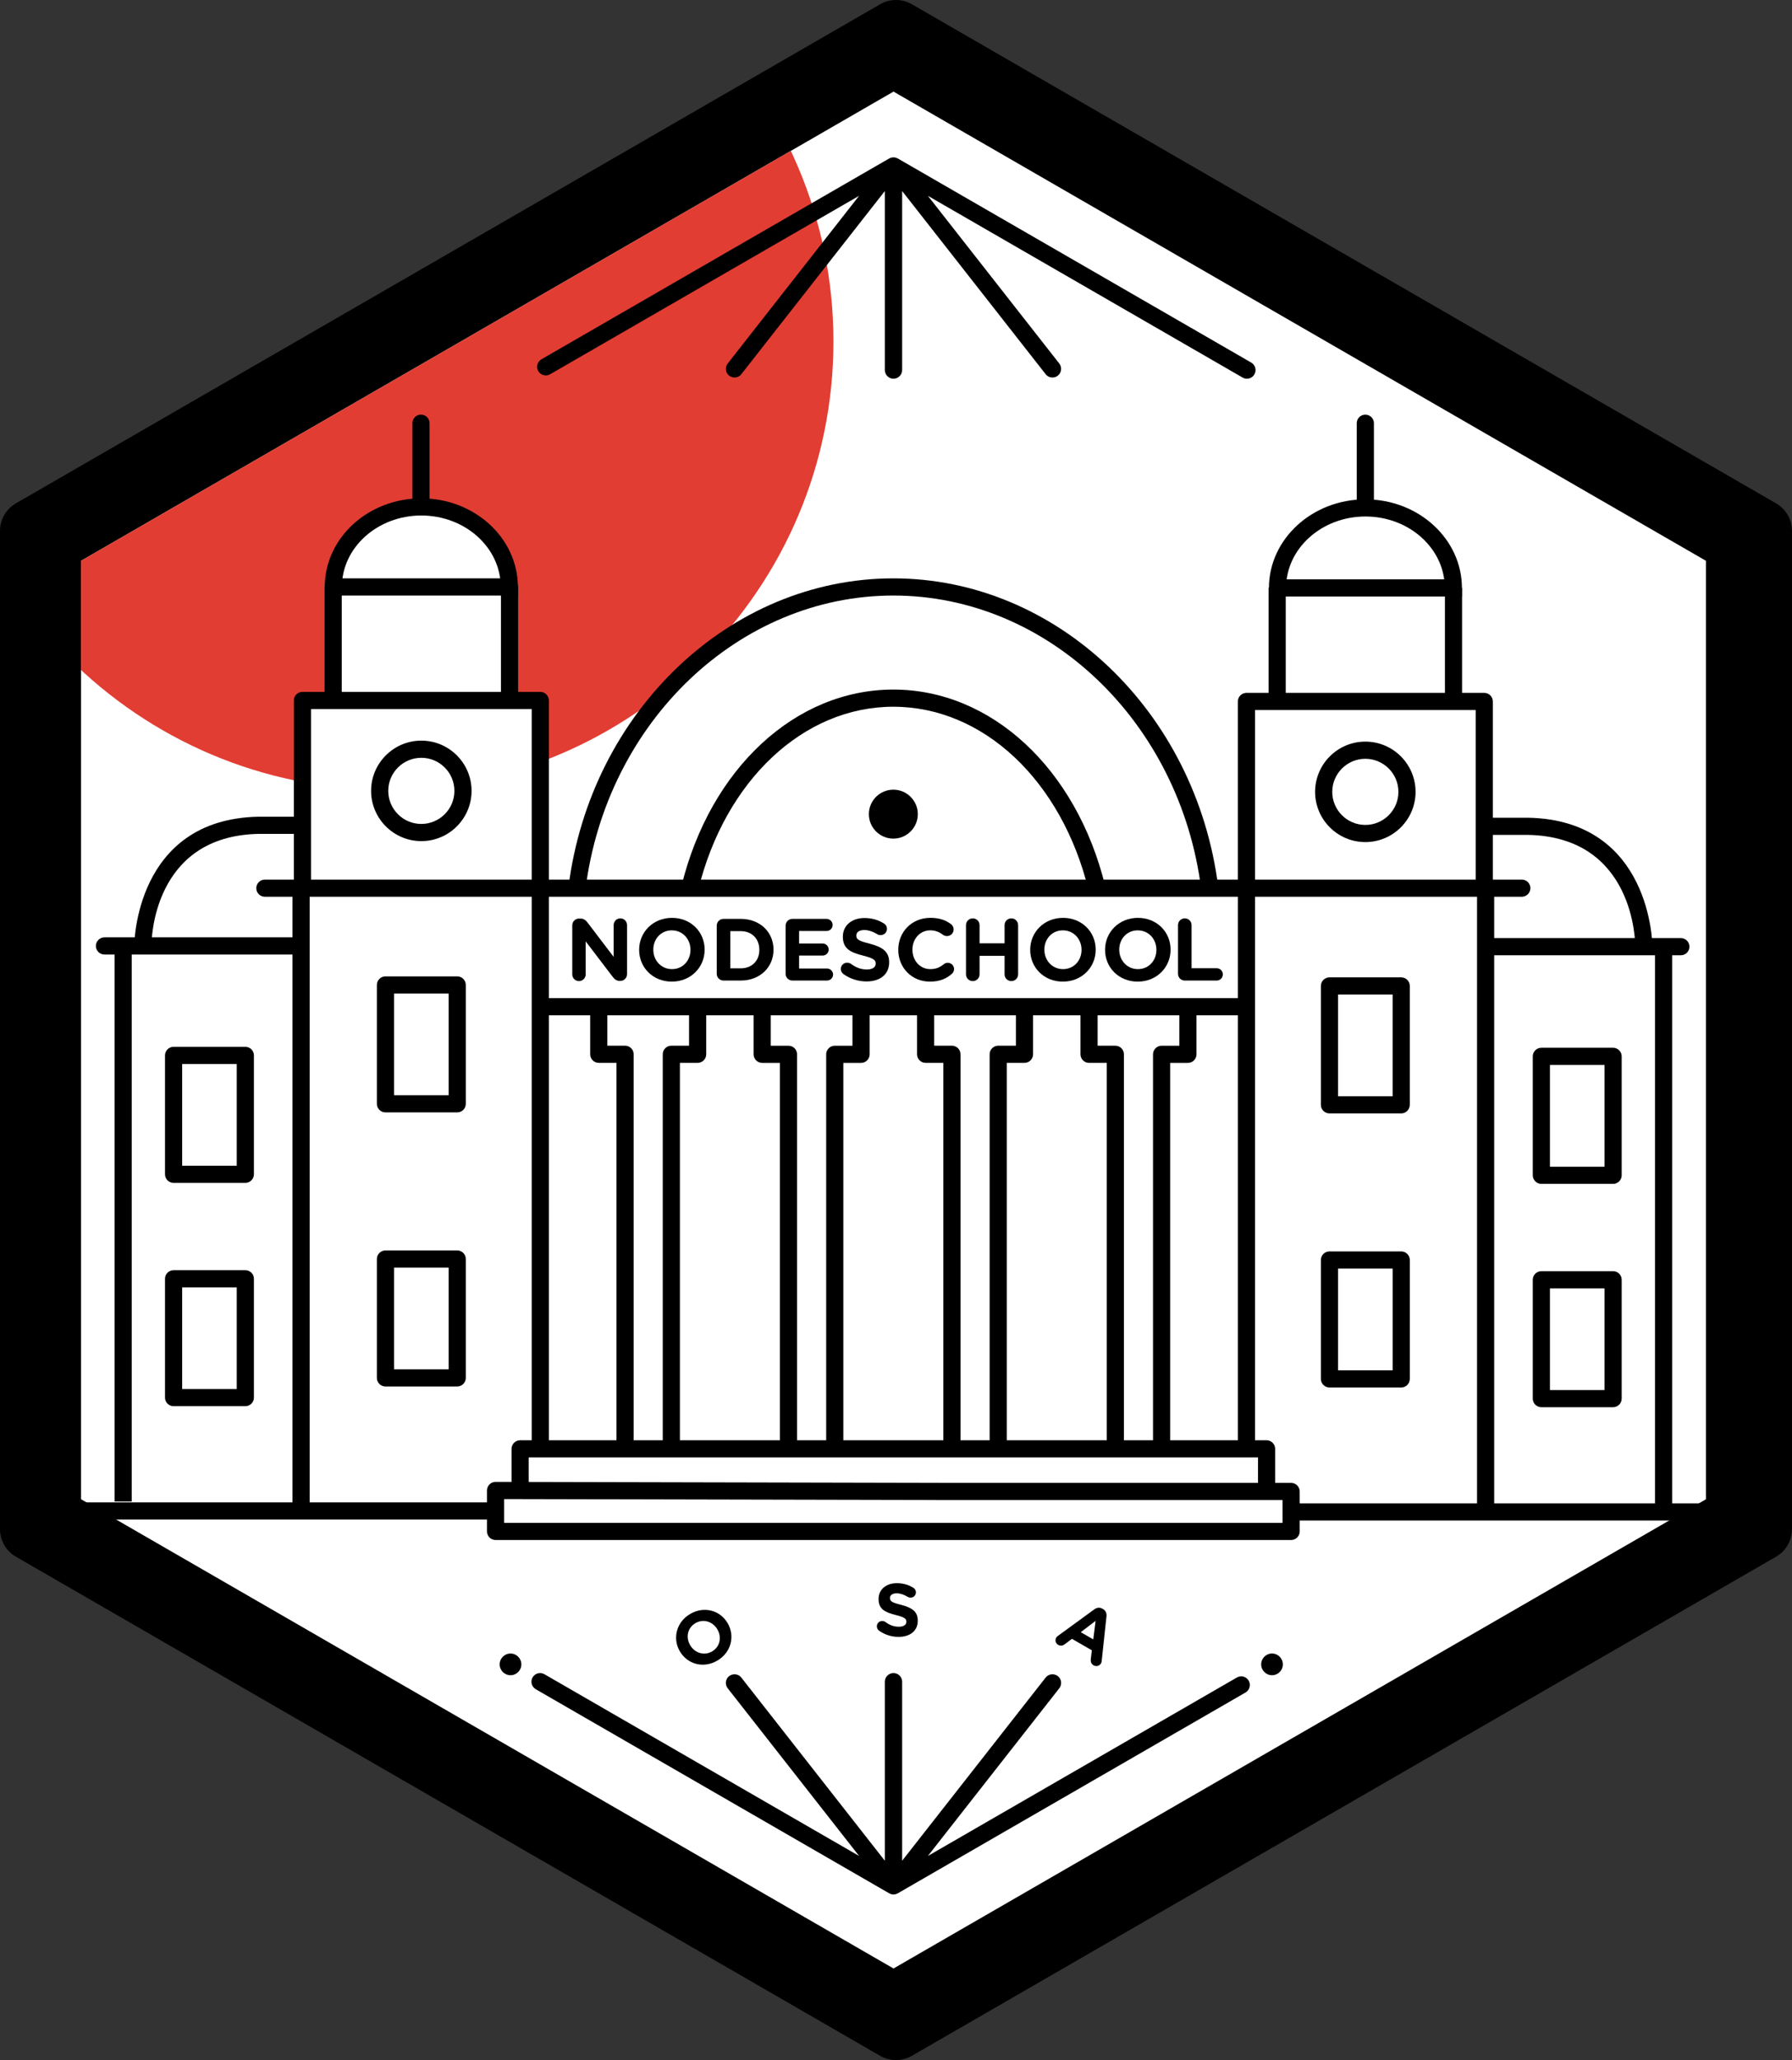 <?xml version="1.0" encoding="utf-8"?>
<!-- Generator: Adobe Illustrator 15.0.0, SVG Export Plug-In . SVG Version: 6.00 Build 0)  -->
<!DOCTYPE svg PUBLIC "-//W3C//DTD SVG 1.1//EN" "http://www.w3.org/Graphics/SVG/1.1/DTD/svg11.dtd">
<svg version="1.1" xmlns="http://www.w3.org/2000/svg" xmlns:xlink="http://www.w3.org/1999/xlink" x="0px" y="0px"
	 width="125.302px" height="144px" viewBox="0 0 125.302 144" enable-background="new 0 0 125.302 144" xml:space="preserve">
<rect x="0" y="0" width="125.302" height="144" fill="#333333" stroke="none"/>
<g id="Layer_1">
</g>
<g id="Layer_3">
	<path id="Cut_Path_1_" display="none" fill="none" stroke="#ED1C24" stroke-width="0.25" stroke-miterlimit="10" d="
		M124.192,35.188L63.76,0.297c-0.687-0.396-1.531-0.396-2.218,0L1.108,35.188C0.422,35.584,0,36.316,0,37.108v69.785
		c0,0.793,0.422,1.523,1.108,1.92l60.434,34.893c0.343,0.197,0.726,0.295,1.108,0.295s0.766-0.098,1.109-0.295l60.433-34.893
		c0.687-0.396,1.109-1.127,1.109-1.92V37.108C125.302,36.316,124.879,35.584,124.192,35.188z"/>
	<path id="Cut_Path" d="M124.192,35.188L63.76,0.297c-0.687-0.396-1.531-0.396-2.218,0L1.108,35.188C0.422,35.584,0,36.316,0,37.108
		v69.785c0,0.793,0.422,1.523,1.108,1.92l60.434,34.893c0.343,0.197,0.726,0.295,1.108,0.295s0.766-0.098,1.109-0.295l60.433-34.893
		c0.687-0.396,1.109-1.127,1.109-1.92V37.108C125.302,36.316,124.879,35.584,124.192,35.188z"/>
	<g display="none">
		<g display="inline">
			<path display="none" fill="#010101" d="M124.192,35.188L63.76,0.297c-0.687-0.396-1.531-0.396-2.218,0L1.108,35.188
				C0.422,35.584,0,36.316,0,37.108v69.785c0,0.793,0.422,1.523,1.108,1.92l60.434,34.893c0.343,0.197,0.726,0.295,1.108,0.295
				s0.766-0.098,1.109-0.295l60.433-34.893c0.687-0.396,1.109-1.127,1.109-1.92V37.108
				C125.302,36.316,124.879,35.584,124.192,35.188z"/>
			<path d="M62.65,144.125c-0.412,0-0.816-0.107-1.171-0.312L1.046,108.921c-0.722-0.417-1.171-1.194-1.171-2.028V37.108
				c0-0.834,0.449-1.611,1.171-2.028L61.479,0.189c0.712-0.411,1.631-0.411,2.343,0l60.433,34.891
				c0.723,0.417,1.172,1.195,1.172,2.028v69.785c0,0.834-0.449,1.61-1.172,2.028l-60.433,34.893
				C63.467,144.018,63.062,144.125,62.65,144.125z M62.651,0.125c-0.367,0-0.729,0.097-1.046,0.281L1.171,35.296
				c-0.645,0.373-1.046,1.066-1.046,1.812v69.785c0,0.745,0.401,1.439,1.046,1.812l60.434,34.893c0.633,0.363,1.459,0.364,2.093,0
				l60.432-34.893c0.646-0.373,1.047-1.067,1.047-1.812V37.108c0-0.745-0.401-1.439-1.047-1.812L63.697,0.406
				C63.379,0.222,63.018,0.125,62.651,0.125z"/>
		</g>
		<g display="inline">
			<polygon fill="#FFFFFF" points="120.49,105.497 62.477,138.991 4.464,105.497 4.464,38.505 62.477,5.012 120.49,38.505 			"/>
			<path d="M62.477,139.135l-0.063-0.036l-58.075-33.53V38.433l0.063-0.036L62.477,4.868l0.063,0.036l58.076,33.529v67.136
				l-0.063,0.036L62.477,139.135z M4.589,105.424l57.888,33.422l57.889-33.422V38.578L62.477,5.157L4.589,38.578V105.424z"/>
		</g>
	</g>
	<polygon fill="#FFFFFF" points="5.667,104.801 5.667,39.201 62.477,6.403 119.285,39.201 119.285,104.801 62.477,137.6 	"/>
	<g>
		<circle display="none" fill="#E23D33" cx="24.845" cy="23.711" r="32.529"/>
		<g>
			<defs>
				<polygon id="SVGID_1_" points="5.667,104.801 5.667,39.201 62.477,6.403 119.285,39.201 119.285,104.801 62.477,137.6 				"/>
			</defs>
			<clipPath id="SVGID_2_">
				<use xlink:href="#SVGID_1_"  overflow="visible"/>
			</clipPath>
			<path clip-path="url(#SVGID_2_)" fill="#E23D33" d="M26.952,55.199c-17.272,0-31.325-14.052-31.325-31.325
				C-4.373,6.602,9.68-7.45,26.952-7.45S58.277,6.602,58.277,23.874C58.277,41.146,44.225,55.199,26.952,55.199z"/>
		</g>
	</g>
	<rect x="21.146" y="48.964" fill="#FFFFFF" width="16.632" height="13.121"/>
	<rect x="23.458" y="41.029" fill="#FFFFFF" width="12.332" height="7.772"/>
	<ellipse fill="#FFFFFF" cx="29.598" cy="40.209" rx="6.18" ry="4.705"/>
	<g>
		<rect x="86.555" y="62.155" width="1.199" height="39.193"/>
		<rect x="103.279" y="62.155" width="1.199" height="44.041"/>
		<path d="M95.468,58.863c-1.937,0-3.512-1.575-3.512-3.51c0-1.937,1.575-3.513,3.512-3.513c1.938,0,3.513,1.576,3.513,3.513
			C98.98,57.289,97.405,58.863,95.468,58.863z M95.468,53.041c-1.274,0-2.313,1.038-2.313,2.313c0,1.273,1.038,2.31,2.313,2.31
			c1.275,0,2.313-1.036,2.313-2.31C97.781,54.078,96.743,53.041,95.468,53.041z"/>
		<path d="M97.977,77.829H92.96c-0.331,0-0.6-0.269-0.6-0.6v-8.31c0-0.332,0.269-0.6,0.6-0.6h5.017c0.331,0,0.6,0.269,0.6,0.6v8.31
			C98.576,77.56,98.308,77.829,97.977,77.829z M93.56,76.629h3.817v-7.11H93.56V76.629z"/>
		<path d="M103.784,62.755c-0.331,0-0.6-0.269-0.6-0.6V49.634H87.754v12.521c0,0.332-0.269,0.6-0.6,0.6s-0.6-0.269-0.6-0.6V49.034
			c0-0.332,0.269-0.6,0.6-0.6h16.63c0.331,0,0.6,0.269,0.6,0.6v13.121C104.384,62.486,104.115,62.755,103.784,62.755z"/>
		<rect x="115.722" y="66.191" width="1.199" height="39.495"/>
		<path d="M115.541,66.178l-1.199-0.007c0.001-0.313-0.061-7.671-7.508-7.811h-2.955v-1.2h2.966
			C115.498,57.322,115.542,66.09,115.541,66.178z"/>
		<path d="M97.978,96.987H92.96c-0.331,0-0.6-0.269-0.6-0.6v-8.311c0-0.331,0.269-0.6,0.6-0.6h5.018c0.331,0,0.6,0.269,0.6,0.6
			v8.311C98.577,96.718,98.309,96.987,97.978,96.987z M93.56,95.788h3.818v-7.111H93.56V95.788z"/>
		<path d="M112.793,98.366h-5.017c-0.331,0-0.6-0.269-0.6-0.6v-8.309c0-0.331,0.269-0.6,0.6-0.6h5.017c0.331,0,0.6,0.269,0.6,0.6
			v8.309C113.393,98.097,113.124,98.366,112.793,98.366z M108.376,97.167h3.817v-7.109h-3.817V97.167z"/>
		<path d="M112.793,82.754h-5.017c-0.331,0-0.6-0.269-0.6-0.6v-8.313c0-0.331,0.269-0.6,0.6-0.6h5.017c0.331,0,0.6,0.269,0.6,0.6
			v8.313C113.393,82.486,113.124,82.754,112.793,82.754z M108.376,81.555h3.817v-7.113h-3.817V81.555z"/>
		<polygon points="102.233,48.872 101.034,48.872 101.034,41.698 89.902,41.698 89.902,48.872 88.703,48.872 88.703,41.098 
			89.303,40.498 101.634,40.498 102.233,41.098 		"/>
		<path d="M102.222,41.698h-1.199v-0.6c0-2.753-2.489-4.994-5.549-4.994c-3.059,0-5.547,2.24-5.547,4.994v0.6h-1.199v-0.6
			c0-3.415,3.026-6.194,6.746-6.194c3.721,0,6.748,2.779,6.748,6.194V41.698z"/>
		<path d="M95.468,36.035c-0.331,0-0.6-0.269-0.6-0.6v-5.852c0-0.332,0.269-0.6,0.6-0.6s0.6,0.269,0.6,0.6v5.852
			C96.067,35.766,95.799,36.035,95.468,36.035z"/>
		<path d="M89.162,103.848h-1.199v-1.971H36.968v1.898h-1.2v-2.498c0-0.331,0.269-0.6,0.6-0.6h52.194c0.331,0,0.6,0.269,0.6,0.6
			V103.848z"/>
		<path d="M90.279,107.649H34.651c-0.332,0-0.6-0.269-0.6-0.6v-2.863c0-0.159,0.063-0.313,0.176-0.425
			c0.112-0.112,0.265-0.175,0.424-0.175c0,0,0.001,0,0.001,0l31.542,0.07h24.085c0.331,0,0.6,0.269,0.6,0.6v2.793
			C90.879,107.38,90.61,107.649,90.279,107.649z M35.251,106.45H89.68v-1.594H66.193l-30.942-0.068V106.45z"/>
		<rect x="90.279" y="105.086" width="33.131" height="1.199"/>
		<rect x="1.52" y="105.018" width="33.132" height="1.199"/>
		<rect x="38.344" y="69.773" width="48.244" height="1.2"/>
		<rect x="37.178" y="62.086" width="1.2" height="39.192"/>
		<rect x="20.451" y="62.086" width="1.2" height="43.532"/>
		<path d="M106.409,62.684H18.52c-0.332,0-0.6-0.269-0.6-0.6s0.269-0.6,0.6-0.6h87.889c0.331,0,0.6,0.269,0.6,0.6
			S106.74,62.684,106.409,62.684z"/>
		<path d="M29.461,58.795c-1.937,0-3.513-1.576-3.513-3.512s1.576-3.512,3.513-3.512c1.937,0,3.512,1.575,3.512,3.512
			S31.398,58.795,29.461,58.795z M29.461,52.971c-1.275,0-2.313,1.037-2.313,2.312c0,1.275,1.037,2.312,2.313,2.312
			c1.275,0,2.312-1.037,2.312-2.312C31.773,54.008,30.736,52.971,29.461,52.971z"/>
		<path d="M31.97,77.758h-5.018c-0.332,0-0.6-0.269-0.6-0.6V68.85c0-0.332,0.269-0.6,0.6-0.6h5.018c0.332,0,0.6,0.269,0.6,0.6v8.309
			C32.57,77.49,32.302,77.758,31.97,77.758z M27.552,76.559h3.818V69.45h-3.818V76.559z"/>
		<path d="M37.778,62.686c-0.332,0-0.6-0.269-0.6-0.6V49.564H21.746v12.521c0,0.332-0.269,0.6-0.6,0.6s-0.6-0.269-0.6-0.6V48.964
			c0-0.332,0.269-0.6,0.6-0.6h16.632c0.332,0,0.6,0.269,0.6,0.6v13.122C38.378,62.417,38.109,62.686,37.778,62.686z"/>
		<path d="M40.938,62.161l-1.19-0.15c1.552-12.303,11.319-21.582,22.717-21.582c11.4,0,21.167,9.277,22.718,21.58l-1.191,0.15
			c-1.476-11.704-10.73-20.53-21.527-20.53C51.669,41.629,42.415,50.456,40.938,62.161z"/>
		<path d="M48.815,62.227l-1.166-0.285c2.012-8.218,7.967-13.74,14.816-13.74c6.848,0,12.802,5.521,14.816,13.738l-1.166,0.285
			c-1.879-7.67-7.364-12.823-13.65-12.823C56.179,49.401,50.693,54.555,48.815,62.227z"/>
		<rect x="8.01" y="66.123" width="1.2" height="38.834"/>
		<path d="M20.749,66.723H7.304c-0.332,0-0.6-0.269-0.6-0.6s0.269-0.6,0.6-0.6h13.445c0.332,0,0.6,0.269,0.6,0.6
			S21.081,66.723,20.749,66.723z"/>
		<path d="M9.389,66.109c0-0.088,0.042-8.854,8.686-9.019h2.977v1.2h-2.965c-7.438,0.141-7.498,7.498-7.497,7.812L9.389,66.109z"/>
		<path d="M31.97,96.917h-5.018c-0.332,0-0.6-0.269-0.6-0.6v-8.309c0-0.331,0.269-0.6,0.6-0.6h5.018c0.332,0,0.6,0.269,0.6,0.6
			v8.309C32.57,96.648,32.302,96.917,31.97,96.917z M27.552,95.717h3.818v-7.109h-3.818V95.717z"/>
		<path d="M17.154,98.295h-5.017c-0.332,0-0.6-0.269-0.6-0.6v-8.307c0-0.331,0.269-0.6,0.6-0.6h5.017c0.332,0,0.6,0.269,0.6,0.6
			v8.307C17.754,98.027,17.485,98.295,17.154,98.295z M12.737,97.096h3.817v-7.107h-3.817V97.096z"/>
		<path d="M17.154,82.684h-5.017c-0.332,0-0.6-0.269-0.6-0.6v-8.309c0-0.331,0.269-0.6,0.6-0.6h5.017c0.332,0,0.6,0.269,0.6,0.6
			v8.309C17.754,82.416,17.485,82.684,17.154,82.684z M12.737,81.485h3.817v-7.109h-3.817V81.485z"/>
		<path d="M36.228,48.801h-1.2v-7.172H23.896v7.172h-1.2v-7.772c0-0.332,0.269-0.6,0.6-0.6h12.332c0.332,0,0.6,0.269,0.6,0.6V48.801
			z"/>
		<path d="M36.212,41.629h-1.2v-0.6c0-2.754-2.491-4.994-5.553-4.994c-3.062,0-5.552,2.24-5.552,4.994v0.6h-1.2v-0.6
			c0-3.416,3.029-6.194,6.752-6.194c3.724,0,6.753,2.779,6.753,6.194V41.629z"/>
		<path d="M29.436,36.035c-0.332,0-0.6-0.269-0.6-0.6v-5.853c0-0.332,0.269-0.6,0.6-0.6s0.6,0.269,0.6,0.6v5.853
			C30.036,35.767,29.767,36.035,29.436,36.035z"/>
		<g>
			<path d="M70.397,101.278h-1.199V73.696c0-0.331,0.269-0.6,0.6-0.6h1.238v-2.544h1.199v3.144c0,0.331-0.269,0.6-0.6,0.6h-1.238
				V101.278z"/>
			<path d="M67.161,101.278h-1.199V74.295h-1.24c-0.331,0-0.6-0.269-0.6-0.6v-3.144h1.199v2.544h1.24c0.331,0,0.6,0.269,0.6,0.6
				V101.278z"/>
		</g>
		<g>
			<path d="M81.822,101.28h-1.199V73.698c0-0.331,0.269-0.6,0.6-0.6h1.24v-2.546h1.199v3.146c0,0.331-0.269,0.6-0.6,0.6h-1.24
				V101.28z"/>
			<path d="M78.588,101.28h-1.199V74.297h-1.239c-0.331,0-0.6-0.269-0.6-0.6v-3.146h1.199v2.546h1.239c0.331,0,0.6,0.269,0.6,0.6
				V101.28z"/>
		</g>
		<g>
			<path d="M47.541,101.278h-1.2V73.696c0-0.331,0.269-0.6,0.6-0.6h1.24v-2.544h1.2v3.144c0,0.331-0.269,0.6-0.6,0.6h-1.24V101.278z
				"/>
			<path d="M44.307,101.278h-1.2V74.295h-1.24c-0.332,0-0.6-0.269-0.6-0.6v-3.144h1.2v2.544h1.24c0.332,0,0.6,0.269,0.6,0.6V101.278
				z"/>
		</g>
		<g>
			<path d="M58.969,101.278h-1.2v-27.58c0-0.331,0.269-0.6,0.6-0.6h1.239v-2.546h1.2v3.146c0,0.331-0.269,0.6-0.6,0.6h-1.239
				V101.278z"/>
			<path d="M55.733,101.278h-1.2v-26.98h-1.239c-0.332,0-0.6-0.269-0.6-0.6v-3.146h1.2v2.546h1.239c0.332,0,0.6,0.269,0.6,0.6
				V101.278z"/>
		</g>
		<path d="M117.531,66.774h-13.396c-0.331,0-0.6-0.269-0.6-0.6s0.269-0.6,0.6-0.6h13.396c0.331,0,0.6,0.269,0.6,0.6
			S117.862,66.774,117.531,66.774z"/>
	</g>
	<g>
		<path d="M62.465,58.621c0.943,0,1.711-0.769,1.711-1.712c0-0.941-0.768-1.71-1.711-1.71s-1.711,0.769-1.711,1.71
			C60.754,57.852,61.521,58.621,62.465,58.621z"/>
		<path d="M87.49,25.345L62.778,11.078c-0.001,0-0.002,0-0.004-0.001c-0.028-0.017-0.059-0.029-0.089-0.04
			c-0.005-0.002-0.008-0.005-0.012-0.007c-0.002,0-0.004,0-0.005,0c-0.008-0.004-0.017-0.005-0.025-0.007
			c-0.013-0.004-0.026-0.007-0.04-0.009c-0.032-0.008-0.064-0.012-0.098-0.014c-0.007,0-0.015-0.003-0.022-0.003
			c-0.009,0-0.017,0.002-0.026,0.002c-0.041,0.001-0.083,0.006-0.123,0.016c-0.005,0.002-0.011,0.002-0.015,0.003
			c-0.003,0.001-0.007,0.002-0.01,0.004c-0.005,0.001-0.01,0.004-0.016,0.005c-0.036,0.012-0.071,0.026-0.106,0.046
			c-0.005,0.002-0.01,0.003-0.014,0.005L37.86,25.115c-0.289,0.168-0.388,0.537-0.221,0.827c0.166,0.289,0.537,0.388,0.825,0.221
			l21.607-12.475l-9.189,11.724c-0.205,0.263-0.159,0.644,0.103,0.849c0.265,0.206,0.645,0.161,0.85-0.103l10.036-12.804v12.515
			c0,0.334,0.271,0.604,0.605,0.604c0.333,0,0.604-0.271,0.604-0.604V13.354l10.036,12.804c0.119,0.152,0.296,0.231,0.476,0.231
			c0.131,0,0.263-0.041,0.373-0.129c0.263-0.205,0.309-0.586,0.104-0.849l-9.19-11.724l22.006,12.704
			c0.096,0.055,0.199,0.081,0.302,0.081c0.209,0,0.412-0.107,0.524-0.302C87.878,25.881,87.779,25.512,87.49,25.345z"/>
		<path d="M87.313,117.483c-0.167-0.291-0.537-0.391-0.826-0.223L64.88,129.735l9.189-11.723c0.206-0.264,0.16-0.645-0.103-0.85
			c-0.264-0.205-0.644-0.16-0.85,0.102l-10.036,12.805v-12.516c0-0.334-0.271-0.604-0.604-0.604c-0.334,0-0.605,0.27-0.605,0.604
			v12.516l-10.036-12.805c-0.205-0.262-0.585-0.307-0.85-0.102c-0.262,0.205-0.308,0.586-0.103,0.85l9.189,11.723L38.067,117.03
			c-0.289-0.166-0.659-0.068-0.826,0.223c-0.167,0.289-0.068,0.658,0.221,0.826l24.712,14.266c0.006,0.004,0.013,0.004,0.018,0.008
			c0.021,0.012,0.044,0.02,0.066,0.029c0.008,0.004,0.014,0.01,0.021,0.01c0.006,0.004,0.013,0.002,0.019,0.004
			c0.011,0.004,0.022,0.008,0.033,0.012c0.047,0.012,0.095,0.02,0.143,0.02h0.003l0,0l0,0c0,0,0,0,0.001,0
			c0.049,0,0.097-0.008,0.145-0.02c0.01-0.004,0.02-0.008,0.03-0.01c0.014-0.006,0.026-0.01,0.04-0.014
			c0.022-0.01,0.046-0.02,0.068-0.031c0.006-0.004,0.012-0.004,0.018-0.008l24.313-14.037
			C87.381,118.141,87.479,117.77,87.313,117.483z"/>
		<circle cx="88.943" cy="116.342" r="0.758"/>
		<circle cx="35.696" cy="116.342" r="0.758"/>
		<path display="none" d="M124.018,35.188L63.585,0.297c-0.686-0.396-1.532-0.396-2.217,0L0.934,35.188
			c-0.687,0.396-1.108,1.129-1.108,1.921v69.784c0,0.793,0.422,1.523,1.108,1.92l60.435,34.893c0.343,0.197,0.726,0.295,1.108,0.295
			c0.382,0,0.766-0.098,1.108-0.295l60.433-34.893c0.687-0.396,1.109-1.127,1.109-1.92V37.109
			C125.127,36.317,124.704,35.584,124.018,35.188z M62.477,4.778l58.215,33.61v9.855h-7.12c-0.426,0-0.77,0.345-0.77,0.77v2.31
			h-8.821V33.361c0-0.426-0.345-0.771-0.77-0.771H20.838c-0.426,0-0.771,0.345-0.771,0.771v17.962h-8.82v-2.31
			c0-0.425-0.345-0.77-0.771-0.77H4.26v-9.855L62.477,4.778z M114.673,88.704h5.254v3.852h-5.254V88.704z M114.673,87.165v-3.848
			h5.254v3.848H114.673z M120.691,69.634l-0.1-0.174h0.1V69.634z M119.702,67.919l-0.84-1.455h1.829v1.455H119.702z M118.862,64.924
			l0.988-1.709h0.841v1.709H118.862z M120.691,58.675l-3.829,6.634c-0.005,0.01-0.007,0.02-0.012,0.027
			c-0.021,0.043-0.04,0.086-0.054,0.131c-0.005,0.016-0.01,0.031-0.014,0.047c-0.015,0.059-0.024,0.117-0.024,0.182
			c0,0.061,0.01,0.121,0.024,0.18c0.004,0.016,0.009,0.029,0.014,0.047c0.014,0.045,0.032,0.088,0.054,0.129
			c0.005,0.01,0.007,0.02,0.012,0.029l3.829,6.634v9.062h-6.789c-0.425,0-0.769,0.346-0.769,0.77v5.391v5.389
			c0,0.424,0.344,0.77,0.769,0.77h6.789v7.527h-9.878v-45.68h2.758h7.12V58.675z M5.004,63.215l0.988,1.709H4.26v-1.709H5.004z
			 M5.992,66.464l-0.84,1.455H4.26v-1.455H5.992z M4.264,69.46L4.26,69.466V69.46H4.264z M9.376,87.165H4.928v-3.848h4.448V87.165z
			 M9.376,88.704v3.852H4.928v-3.852H9.376z M4.26,94.094h5.886c0.426,0,0.77-0.346,0.77-0.77v-5.389v-5.391
			c0-0.424-0.344-0.77-0.77-0.77H4.26v-9.229l3.732-6.466c0.006-0.01,0.007-0.02,0.012-0.029c0.021-0.041,0.039-0.084,0.054-0.129
			c0.005-0.018,0.011-0.031,0.015-0.047c0.014-0.059,0.023-0.119,0.023-0.18c0-0.064-0.01-0.123-0.023-0.182
			c-0.004-0.016-0.01-0.031-0.015-0.047c-0.015-0.045-0.032-0.088-0.054-0.131c-0.005-0.008-0.006-0.018-0.012-0.027L4.26,58.843
			v-2.901h6.217h2.759v45.68H4.26V94.094z M9.707,52.092v2.31H4.26v-4.618h5.447V52.092z M14.006,54.402h-2.759v-1.54h8.82v46.963
			v1.797h-5.292v-46.45C14.775,54.747,14.431,54.402,14.006,54.402z M102.441,52.092v46.961h-1.027v-3.977
			c0-0.424-0.344-0.77-0.77-0.77h-1.797v-3.977c0-0.426-0.344-0.771-0.77-0.771h-1.796v-3.977c0-0.426-0.345-0.77-0.771-0.77h-1.539
			V55.942h1.539c0.426,0,0.771-0.345,0.771-0.771v-2.31h1.796c0.426,0,0.77-0.344,0.77-0.77v-8.468c0-0.425-0.344-0.77-0.77-0.77
			H27.253c-0.425,0-0.77,0.345-0.77,0.77v8.468c0,0.426,0.345,0.77,0.77,0.77h1.797v2.31c0,0.426,0.344,0.771,0.77,0.771h1.539
			v28.871h-1.539c-0.426,0-0.77,0.344-0.77,0.77v3.977h-1.797c-0.425,0-0.77,0.346-0.77,0.771v3.977h-2.994
			c-0.426,0-0.77,0.346-0.77,0.77v3.977h-1.112V52.092V34.13h80.834V52.092z M32.128,54.402h-1.539v-1.54h10.521v1.54H39.57
			c-0.425,0-0.77,0.345-0.77,0.77v29.642h-5.902V55.171C32.898,54.747,32.554,54.402,32.128,54.402z M28.023,51.323v-6.929h69.285
			v6.929h-1.797H83.708H41.88H29.819H28.023z M92.433,55.171v29.642h-5.646V55.171c0-0.425-0.345-0.77-0.77-0.77h-1.54v-1.54h10.265
			v1.54h-1.539C92.777,54.402,92.433,54.747,92.433,55.171z M69.937,77.743h4.756l-3.963,6.865h-0.793V77.743z M75.582,76.204
			h-5.646v-4.542h8.269L75.582,76.204z M69.937,70.123v-5.065h5.345l2.924,5.065H69.937z M69.937,63.516v-6.344h0.793l3.663,6.344
			H69.937z M68.396,70.892v13.716H57.105v-7.635v-6.081v-6.604v-7.115h11.291V70.892z M55.566,63.516h-4.339l3.662-6.344h0.677
			V63.516z M50.339,65.057h5.228v5.065h-8.151L50.339,65.057z M55.566,71.662v4.542h-5.528l-2.623-4.542H55.566z M55.566,77.743
			v6.865H54.89l-3.963-6.865H55.566z M80.204,71.277c0.006-0.01,0.007-0.018,0.012-0.027c0.022-0.041,0.04-0.086,0.054-0.129
			c0.005-0.016,0.011-0.031,0.015-0.047c0.015-0.059,0.023-0.119,0.023-0.182s-0.009-0.123-0.023-0.182
			c-0.004-0.016-0.01-0.031-0.015-0.045c-0.014-0.047-0.031-0.09-0.054-0.131c-0.005-0.01-0.006-0.02-0.012-0.029l-8.363-14.486
			c-0.138-0.239-0.392-0.387-0.667-0.387h-2.008h-12.83h-1.891c-0.274,0-0.529,0.147-0.666,0.387l-8.364,14.486
			c-0.005,0.01-0.007,0.02-0.012,0.029c-0.021,0.041-0.039,0.084-0.054,0.131c-0.005,0.016-0.01,0.029-0.014,0.045
			c-0.015,0.059-0.024,0.119-0.024,0.182s0.01,0.123,0.024,0.182c0.004,0.016,0.009,0.031,0.014,0.045
			c0.014,0.045,0.032,0.09,0.054,0.131c0.005,0.01,0.007,0.018,0.012,0.027l7.815,13.536H40.34V55.942h1.54
			c0.425,0,0.77-0.345,0.77-0.771v-2.31h40.288v2.31c0,0.426,0.345,0.771,0.771,0.771h1.54v28.871H72.39L80.204,71.277z
			 M93.203,86.352h1.539v3.207H30.589v-3.207h1.539H93.203z M95.512,91.1h1.797v3.207H28.023V91.1h1.796H95.512z M98.078,95.848
			h1.797v3.205H24.259v-3.205h2.994H98.078z M21.607,102.391v-1.797h1.882h77.155h1.797v1.797v1.412H21.607V102.391z M103.98,99.825
			V52.862h8.821v1.54h-2.759c-0.426,0-0.771,0.345-0.771,0.77v46.45h-5.292V99.825z M114.341,54.402v-2.31v-2.309h6.351v4.618
			H114.341z M62.477,139.225L4.26,105.614v-2.453h9.745h0.001h6.062v1.41c0,0.426,0.345,0.771,0.771,0.771h82.373
			c0.425,0,0.77-0.346,0.77-0.771v-1.41h6.063h0.001h10.647v2.453L62.477,139.225z"/>
		<g>
			<path d="M40.484,68.58c0.259,0,0.468-0.209,0.468-0.467v-2.31l1.896,2.487c0.129,0.168,0.265,0.277,0.492,0.277h0.031
				c0.265,0,0.474-0.209,0.474-0.475v-3.427c0-0.26-0.209-0.471-0.469-0.471c-0.258,0-0.467,0.211-0.467,0.471v2.222l-1.828-2.401
				c-0.13-0.166-0.265-0.277-0.493-0.277h-0.098c-0.266,0-0.475,0.209-0.475,0.475v3.429C40.016,68.371,40.225,68.58,40.484,68.58z"
				/>
			<path d="M46.974,68.617c1.33,0,2.296-1.002,2.296-2.227v-0.014c0-1.224-0.954-2.216-2.283-2.216c-1.33,0-2.296,1.004-2.296,2.229
				v0.012C44.691,67.626,45.645,68.617,46.974,68.617z M45.682,66.376c0-0.739,0.529-1.343,1.292-1.343
				c0.764,0,1.306,0.615,1.306,1.356v0.012c0,0.738-0.53,1.342-1.293,1.342c-0.764,0-1.305-0.615-1.305-1.354V66.376z"/>
			<path d="M50.59,68.542h1.207c1.354,0,2.289-0.941,2.289-2.152v-0.014c0-1.212-0.936-2.144-2.289-2.144H50.59
				c-0.265,0-0.474,0.211-0.474,0.477v3.36C50.117,68.333,50.326,68.542,50.59,68.542z M51.065,65.088h0.732
				c0.775,0,1.298,0.537,1.298,1.302v0.012c0,0.762-0.522,1.285-1.298,1.285h-0.732V65.088z"/>
			<path d="M55.407,68.542h2.419c0.234,0,0.425-0.184,0.425-0.418c0-0.232-0.19-0.424-0.425-0.424h-1.951v-0.904h1.644
				c0.233,0,0.425-0.186,0.425-0.42c0-0.235-0.191-0.425-0.425-0.425h-1.644v-0.873h1.921c0.233,0,0.424-0.186,0.424-0.42
				s-0.19-0.426-0.424-0.426h-2.389c-0.265,0-0.474,0.211-0.474,0.477v3.36C54.933,68.333,55.142,68.542,55.407,68.542z"/>
			<path d="M58.973,68.087c0.479,0.346,1.053,0.518,1.618,0.518c0.93,0,1.582-0.48,1.582-1.336v-0.012
				c0-0.75-0.492-1.065-1.366-1.294c-0.745-0.191-0.93-0.283-0.93-0.566v-0.012c0-0.211,0.191-0.375,0.555-0.375
				c0.295,0,0.591,0.104,0.904,0.289c0.074,0.043,0.147,0.066,0.24,0.066c0.246,0,0.443-0.191,0.443-0.436
				c0-0.186-0.104-0.314-0.21-0.375c-0.388-0.248-0.843-0.383-1.366-0.383c-0.88,0-1.508,0.518-1.508,1.299v0.012
				c0,0.855,0.56,1.099,1.428,1.319c0.721,0.186,0.868,0.307,0.868,0.547v0.014c0,0.252-0.234,0.406-0.622,0.406
				c-0.418,0-0.775-0.148-1.102-0.389c-0.062-0.043-0.147-0.086-0.271-0.086c-0.246,0-0.443,0.191-0.443,0.438
				C58.794,67.878,58.869,68.013,58.973,68.087z"/>
			<path d="M65.02,68.617c0.688,0,1.145-0.203,1.532-0.539c0.086-0.076,0.16-0.191,0.16-0.34c0-0.242-0.203-0.438-0.443-0.438
				c-0.111,0-0.209,0.043-0.283,0.105c-0.271,0.215-0.536,0.338-0.936,0.338c-0.738,0-1.25-0.615-1.25-1.354v-0.014
				c0-0.739,0.523-1.343,1.25-1.343c0.339,0,0.615,0.111,0.88,0.309c0.067,0.043,0.154,0.092,0.283,0.092
				c0.259,0,0.468-0.201,0.468-0.461c0-0.168-0.086-0.301-0.185-0.375c-0.357-0.266-0.794-0.438-1.44-0.438
				c-1.323,0-2.246,1.004-2.246,2.229v0.012C62.81,67.64,63.751,68.617,65.02,68.617z"/>
			<path d="M68.02,68.58c0.265,0,0.474-0.209,0.474-0.473v-1.293h1.748v1.293c0,0.264,0.209,0.473,0.474,0.473
				s0.474-0.209,0.474-0.473v-3.435c0-0.266-0.209-0.477-0.474-0.477s-0.474,0.211-0.474,0.477v1.268h-1.748v-1.268
				c0-0.266-0.209-0.477-0.474-0.477c-0.266,0-0.475,0.211-0.475,0.477v3.435C67.545,68.371,67.754,68.58,68.02,68.58z"/>
			<path d="M74.319,68.617c1.329,0,2.295-1.002,2.295-2.227v-0.014c0-1.224-0.954-2.216-2.283-2.216
				c-1.33,0-2.296,1.004-2.296,2.229v0.012C72.035,67.626,72.989,68.617,74.319,68.617z M73.026,66.376
				c0-0.739,0.529-1.343,1.293-1.343c0.763,0,1.305,0.615,1.305,1.356v0.012c0,0.738-0.529,1.342-1.293,1.342
				s-1.305-0.615-1.305-1.354V66.376z"/>
			<path d="M79.553,68.617c1.33,0,2.297-1.002,2.297-2.227v-0.014c0-1.224-0.954-2.216-2.284-2.216
				c-1.329,0-2.296,1.004-2.296,2.229v0.012C77.27,67.626,78.224,68.617,79.553,68.617z M78.261,66.376
				c0-0.739,0.529-1.343,1.292-1.343c0.764,0,1.306,0.615,1.306,1.356v0.012c0,0.738-0.529,1.342-1.293,1.342
				c-0.763,0-1.305-0.615-1.305-1.354V66.376z"/>
			<path d="M82.844,68.542h2.229c0.239,0,0.431-0.189,0.431-0.43s-0.191-0.432-0.431-0.432h-1.755v-3.009
				c0-0.266-0.209-0.477-0.474-0.477s-0.474,0.211-0.474,0.477v3.397C82.37,68.333,82.579,68.542,82.844,68.542z"/>
		</g>
	</g>
	<path d="M73.983,114.344l2.537-1.85c0.177-0.129,0.376-0.152,0.565-0.043l0.041,0.023c0.189,0.109,0.266,0.293,0.243,0.508
		l-0.335,3.123c-0.006,0.064-0.018,0.117-0.044,0.162c-0.107,0.184-0.338,0.25-0.523,0.143c-0.162-0.094-0.216-0.25-0.196-0.432
		l0.075-0.619l-1.391-0.801l-0.521,0.389c-0.137,0.104-0.302,0.115-0.445,0.031c-0.181-0.104-0.237-0.328-0.133-0.51
		C73.886,114.42,73.933,114.381,73.983,114.344z M76.444,114.596l0.164-1.295l-1.04,0.791L76.444,114.596z"/>
	<path d="M61.463,113.983c-0.089-0.063-0.151-0.176-0.151-0.301c0-0.209,0.167-0.371,0.375-0.371c0.104,0,0.178,0.037,0.229,0.074
		c0.276,0.203,0.579,0.326,0.934,0.326c0.328,0,0.526-0.129,0.526-0.344v-0.01c0-0.203-0.125-0.309-0.735-0.463
		c-0.734-0.188-1.209-0.393-1.209-1.115v-0.012c0-0.662,0.531-1.1,1.277-1.1c0.442,0,0.828,0.115,1.157,0.324
		c0.088,0.051,0.177,0.16,0.177,0.316c0,0.209-0.167,0.371-0.376,0.371c-0.078,0-0.14-0.021-0.202-0.059
		c-0.267-0.156-0.517-0.244-0.767-0.244c-0.308,0-0.47,0.141-0.47,0.318v0.01c0,0.24,0.157,0.318,0.787,0.48
		c0.74,0.191,1.158,0.457,1.158,1.094v0.012c0,0.725-0.554,1.131-1.341,1.131C62.354,114.422,61.869,114.276,61.463,113.983z"/>
	<path d="M47.535,115.426l-0.005-0.008c-0.519-0.898-0.234-2.045,0.74-2.607c0.976-0.563,2.095-0.24,2.613,0.658l0.005,0.01
		c0.519,0.898,0.234,2.043-0.74,2.605C49.174,116.649,48.055,116.325,47.535,115.426z M50.167,113.909l-0.005-0.012
		c-0.313-0.541-0.971-0.762-1.53-0.439c-0.56,0.324-0.693,0.988-0.38,1.531l0.005,0.01c0.313,0.541,0.971,0.764,1.53,0.439
		C50.348,115.116,50.479,114.448,50.167,113.909z"/>
</g>
<g id="Note">
	<g id="memo" display="none">
		<g display="inline">
			<path fill="#ED1C24" d="M-19.626,166.379V164.6h-3.019v-0.569l2.898-4.147h0.949v4.037h0.91v0.68h-0.91v1.779H-19.626z
				 M-19.626,163.92v-2.169c0-0.339,0.01-0.679,0.03-1.019h-0.03c-0.2,0.379-0.36,0.659-0.54,0.959l-1.589,2.209v0.02H-19.626z"/>
			<path fill="#ED1C24" d="M-14.496,166.379V164.6h-3.019v-0.569l2.898-4.147h0.949v4.037h0.91v0.68h-0.91v1.779H-14.496z
				 M-14.496,163.92v-2.169c0-0.339,0.01-0.679,0.03-1.019h-0.03c-0.2,0.379-0.36,0.659-0.54,0.959l-1.589,2.209v0.02H-14.496z"/>
			<path fill="#ED1C24" d="M-12.015,165.86c0-0.36,0.25-0.63,0.6-0.63c0.35,0,0.589,0.26,0.589,0.63c0,0.359-0.24,0.63-0.609,0.63
				C-11.775,166.49-12.015,166.219-12.015,165.86z"/>
			<path fill="#ED1C24" d="M-10.015,166.379v-0.54l0.689-0.669c1.659-1.579,2.419-2.419,2.419-3.398c0-0.66-0.31-1.27-1.279-1.27
				c-0.59,0-1.08,0.3-1.379,0.55l-0.28-0.619c0.44-0.37,1.089-0.66,1.829-0.66c1.399,0,1.989,0.96,1.989,1.889
				c0,1.2-0.87,2.169-2.239,3.488l-0.51,0.479v0.021h2.909v0.729H-10.015z"/>
			<path fill="#ED1C24" d="M-4.605,162.851c0-0.51-0.02-0.909-0.04-1.309h0.77l0.04,0.789h0.03c0.27-0.46,0.719-0.89,1.529-0.89
				c0.65,0,1.149,0.4,1.359,0.97h0.02c0.15-0.28,0.35-0.479,0.55-0.63c0.29-0.22,0.6-0.34,1.06-0.34c0.649,0,1.599,0.42,1.599,2.099
				v2.839h-0.86v-2.729c0-0.939-0.35-1.489-1.049-1.489c-0.51,0-0.89,0.37-1.049,0.79c-0.04,0.13-0.07,0.279-0.07,0.439v2.988h-0.86
				v-2.898c0-0.77-0.34-1.319-1.009-1.319c-0.54,0-0.95,0.439-1.089,0.88c-0.05,0.12-0.07,0.279-0.07,0.43v2.908h-0.86V162.851z"/>
			<path fill="#ED1C24" d="M3.734,162.851c0-0.51-0.02-0.909-0.04-1.309h0.77l0.04,0.789h0.03c0.27-0.46,0.719-0.89,1.529-0.89
				c0.65,0,1.149,0.4,1.359,0.97h0.02c0.15-0.28,0.35-0.479,0.55-0.63c0.29-0.22,0.6-0.34,1.06-0.34c0.649,0,1.599,0.42,1.599,2.099
				v2.839h-0.86v-2.729c0-0.939-0.35-1.489-1.049-1.489c-0.51,0-0.89,0.37-1.049,0.79c-0.04,0.13-0.07,0.279-0.07,0.439v2.988h-0.86
				v-2.898c0-0.77-0.34-1.319-1.009-1.319c-0.54,0-0.95,0.439-1.089,0.88c-0.05,0.12-0.07,0.279-0.07,0.43v2.908h-0.86V162.851z"/>
			<path fill="#ED1C24" d="M14.604,161.542l0.69,1.039c0.19,0.27,0.34,0.51,0.5,0.779h0.02c0.16-0.279,0.32-0.529,0.49-0.789
				l0.67-1.029h0.959l-1.649,2.338l1.689,2.499h-0.989l-0.72-1.09c-0.19-0.279-0.35-0.549-0.52-0.839h-0.02
				c-0.16,0.29-0.32,0.55-0.51,0.839l-0.7,1.09h-0.969l1.719-2.469l-1.639-2.368H14.604z"/>
			<path fill="#ED1C24" d="M24.542,160.623h-2.479l-0.25,1.669c0.15-0.02,0.29-0.03,0.53-0.03c0.51,0,1,0.101,1.399,0.351
				c0.51,0.279,0.93,0.85,0.93,1.659c0,1.269-1.009,2.219-2.418,2.219c-0.71,0-1.299-0.2-1.619-0.4l0.22-0.669
				c0.27,0.159,0.8,0.359,1.399,0.359c0.819,0,1.539-0.54,1.529-1.409c0-0.84-0.569-1.43-1.859-1.43c-0.38,0-0.669,0.03-0.909,0.061
				l0.419-3.118h3.108V160.623z"/>
			<path fill="#ED1C24" d="M30.122,163.061c0,2.209-0.83,3.429-2.259,3.429c-1.269,0-2.139-1.189-2.159-3.339
				c0-2.188,0.949-3.378,2.269-3.378C29.333,159.773,30.122,160.993,30.122,163.061z M26.594,163.162
				c0,1.688,0.52,2.648,1.319,2.648c0.89,0,1.319-1.05,1.319-2.709c0-1.599-0.399-2.648-1.319-2.648
				C27.154,160.453,26.594,161.392,26.594,163.162z"/>
			<path fill="#ED1C24" d="M30.994,165.86c0-0.36,0.25-0.63,0.6-0.63c0.35,0,0.59,0.26,0.59,0.63c0,0.359-0.24,0.63-0.609,0.63
				C31.234,166.49,30.994,166.219,30.994,165.86z"/>
			<path fill="#ED1C24" d="M34.193,162.961c-0.729-0.34-1.039-0.899-1.039-1.459c0-1.03,0.869-1.729,2.019-1.729
				c1.259,0,1.899,0.779,1.899,1.6c0,0.549-0.28,1.149-1.079,1.519v0.03c0.81,0.319,1.309,0.899,1.309,1.679
				c0,1.14-0.969,1.89-2.208,1.89c-1.359,0-2.179-0.8-2.179-1.749c0-0.82,0.49-1.409,1.29-1.749L34.193,162.961z M36.412,164.69
				c0-0.779-0.549-1.169-1.429-1.419c-0.759,0.22-1.169,0.729-1.169,1.35c-0.03,0.649,0.47,1.229,1.299,1.229
				C35.902,165.85,36.412,165.36,36.412,164.69z M33.994,161.442c-0.01,0.649,0.49,1,1.239,1.199c0.56-0.189,0.99-0.589,0.99-1.179
				c0-0.521-0.31-1.06-1.1-1.06C34.394,160.403,33.994,160.882,33.994,161.442z"/>
			<path fill="#ED1C24" d="M38.404,162.851c0-0.51-0.02-0.909-0.04-1.309h0.77l0.04,0.789h0.03c0.27-0.46,0.719-0.89,1.529-0.89
				c0.649,0,1.149,0.4,1.359,0.97h0.021c0.149-0.28,0.35-0.479,0.549-0.63c0.29-0.22,0.601-0.34,1.06-0.34
				c0.65,0,1.6,0.42,1.6,2.099v2.839h-0.859v-2.729c0-0.939-0.351-1.489-1.05-1.489c-0.51,0-0.89,0.37-1.05,0.79
				c-0.04,0.13-0.069,0.279-0.069,0.439v2.988h-0.859v-2.898c0-0.77-0.34-1.319-1.01-1.319c-0.54,0-0.95,0.439-1.089,0.88
				c-0.05,0.12-0.07,0.279-0.07,0.43v2.908h-0.86V162.851z"/>
			<path fill="#ED1C24" d="M46.743,162.851c0-0.51-0.02-0.909-0.04-1.309h0.77l0.04,0.789h0.03c0.27-0.46,0.72-0.89,1.529-0.89
				c0.649,0,1.149,0.4,1.359,0.97h0.02c0.15-0.28,0.35-0.479,0.55-0.63c0.29-0.22,0.6-0.34,1.06-0.34
				c0.649,0,1.599,0.42,1.599,2.099v2.839H52.8v-2.729c0-0.939-0.35-1.489-1.049-1.489c-0.51,0-0.89,0.37-1.05,0.79
				c-0.04,0.13-0.07,0.279-0.07,0.439v2.988h-0.859v-2.898c0-0.77-0.34-1.319-1.01-1.319c-0.539,0-0.949,0.439-1.089,0.88
				c-0.05,0.12-0.07,0.279-0.07,0.43v2.908h-0.859V162.851z"/>
			<path fill="#ED1C24" d="M59.932,159.763c-0.04,0.09-0.12,0.16-0.25,0.16c-0.36,3.107-1.399,5.816-3.059,5.816
				c-0.839,0-1.599-0.84-1.599-2.419c0-2.398,1.869-4.407,4.497-4.407c2.889,0,4.138,1.829,4.138,3.778
				c0,2.378-1.379,3.527-3.798,4.087c-0.09-0.159-0.26-0.43-0.42-0.609c2.299-0.439,3.479-1.559,3.479-3.448
				c0-1.648-1.06-3.148-3.398-3.148c-0.1,0-0.21,0.011-0.3,0.021L59.932,159.763z M58.972,159.633
				c-2.019,0.25-3.268,1.919-3.268,3.668c0,1.069,0.459,1.739,0.939,1.739C57.853,165.041,58.722,162.372,58.972,159.633z"/>
			<path fill="#ED1C24" d="M72.789,160.583c-0.021,0.04-0.04,0.09-0.09,0.13c-0.13,2.879-0.41,4.688-0.8,5.397
				c-0.399,0.689-0.979,0.72-1.31,0.72c-0.39,0-1.1-0.091-1.789-0.23c0.021-0.2,0-0.5-0.029-0.709
				c0.749,0.169,1.519,0.249,1.749,0.249c0.359,0,0.56-0.09,0.77-0.47c0.3-0.609,0.55-2.288,0.649-4.537h-3.198
				c-0.5,2.389-1.489,4.367-3.298,5.727c-0.12-0.13-0.38-0.319-0.57-0.439c1.729-1.3,2.639-3.009,3.118-5.287h-2.758v-0.67h2.898
				c0.119-0.709,0.18-1.349,0.229-2.179l0.989,0.08c-0.01,0.11-0.1,0.17-0.25,0.18c-0.06,0.729-0.109,1.279-0.22,1.919h3.238
				l0.16-0.06L72.789,160.583z"/>
			<path fill="#ED1C24" d="M75.313,160.903c0.3,0.609,0.63,1.568,0.75,2.148l-0.561,0.149c-0.119-0.579-0.43-1.488-0.729-2.128
				L75.313,160.903z M81.28,160.972c-0.021,0.09-0.12,0.11-0.21,0.101c-0.779,2.918-2.249,4.707-4.667,5.687
				c-0.08-0.12-0.261-0.35-0.391-0.46c2.389-0.939,3.759-2.578,4.488-5.557L81.28,160.972z M77.742,160.422
				c0.21,0.67,0.399,1.63,0.47,2.27l-0.59,0.109c-0.06-0.64-0.25-1.559-0.47-2.249L77.742,160.422z"/>
			<path fill="#ED1C24" d="M88.569,163.541c-1.02-0.549-2.418-1.199-3.508-1.629v4.997h-0.75v-8.685l1.01,0.06
				c-0.01,0.11-0.09,0.18-0.26,0.21v2.919l0.15-0.21c1.169,0.43,2.718,1.119,3.758,1.669L88.569,163.541z"/>
			<path fill="#ED1C24" d="M93.813,159.783c-0.03,0.08-0.109,0.141-0.26,0.15c-0.399,2.398-1.229,4.927-2.398,6.406
				c-0.18-0.14-0.45-0.27-0.67-0.359c1.119-1.359,1.999-3.898,2.318-6.407L93.813,159.783z M98.84,166.28
				c-0.47-1.749-1.629-4.588-2.658-6.437l0.649-0.311c1.05,1.789,2.219,4.608,2.738,6.457L98.84,166.28z M98.71,157.784
				c0.62,0,1.119,0.5,1.119,1.13c0,0.609-0.499,1.119-1.119,1.119s-1.119-0.51-1.119-1.119
				C97.591,158.264,98.11,157.784,98.71,157.784z M99.499,158.914c0-0.45-0.359-0.8-0.789-0.8c-0.439,0-0.79,0.35-0.79,0.8
				c0,0.43,0.351,0.789,0.79,0.789C99.16,159.703,99.499,159.324,99.499,158.914z"/>
			<path fill="#ED1C24" d="M107.35,159.253c-0.02,0.05-0.069,0.09-0.13,0.109c-0.539,1.27-1.179,2.369-1.998,3.438
				c1.089,0.869,2.729,2.358,3.657,3.389l-0.609,0.529c-0.88-1.02-2.488-2.539-3.508-3.358c-0.88,1.069-2.398,2.529-3.848,3.358
				c-0.11-0.15-0.351-0.399-0.521-0.54c2.769-1.519,4.958-4.357,5.857-6.526h-4.907v-0.68h5.297l0.13-0.05L107.35,159.253z"/>
			<path fill="#ED1C24" d="M109.773,159.293c0.75-0.03,6.906-0.47,8.206-0.479l0.01,0.749c-0.13-0.01-0.25-0.01-0.37-0.01
				c-0.579,0-1.069,0.1-1.709,0.51c-1.499,0.899-2.948,2.509-2.948,3.798c0,1.399,0.979,2.229,3.458,2.549l-0.33,0.699
				c-2.838-0.409-3.897-1.469-3.897-3.248c0-1.409,1.39-3.118,3.218-4.268c-1.099,0.08-4.048,0.3-5.337,0.42
				c-0.029,0.08-0.14,0.149-0.22,0.159L109.773,159.293z M116.25,161.262c0.479,0.359,1.05,0.949,1.359,1.379l-0.38,0.311
				c-0.28-0.44-0.89-1.06-1.319-1.39L116.25,161.262z M117.329,160.382c0.49,0.36,1.069,0.939,1.359,1.38l-0.38,0.3
				c-0.27-0.4-0.85-1.02-1.319-1.38L117.329,160.382z"/>
			<path fill="#ED1C24" d="M124.251,159.593c-0.01-0.22-0.04-1.31-0.06-1.56l1.029,0.04c-0.01,0.08-0.08,0.18-0.26,0.21
				c0,0.12,0,0.24,0.02,1.289c1.229-0.04,2.519-0.069,3.269-0.079v0.689c-0.85-0.021-2.059,0-3.248,0.04
				c0.02,0.779,0.04,1.499,0.069,2.049c0.101,0.329,0.12,0.629,0.12,1.049c0,0.32-0.029,0.689-0.1,0.97
				c-0.26,1.169-1.119,2.199-2.879,2.898c-0.13-0.17-0.35-0.42-0.51-0.569c1.529-0.55,2.35-1.38,2.599-2.329h-0.01
				c-0.21,0.3-0.579,0.529-1.029,0.529c-0.89,0-1.679-0.729-1.679-1.749c-0.011-1.059,0.85-1.868,1.799-1.868
				c0.359,0,0.729,0.13,0.93,0.31c0-0.17-0.021-0.84-0.04-1.27c-1.04,0.021-4.198,0.13-4.607,0.15l-0.021-0.66l2.279-0.06
				L124.251,159.593z M124.441,163.101c0-0.39,0-1.299-1.02-1.299c-0.689,0.01-1.18,0.539-1.189,1.269c0,0.7,0.529,1.16,1.109,1.16
				C124.052,164.231,124.441,163.681,124.441,163.101z"/>
			<path fill="#ED1C24" d="M131.003,165.83c0,0.77-0.63,1.399-1.399,1.399s-1.399-0.63-1.399-1.399s0.63-1.399,1.399-1.399
				C130.394,164.43,131.003,165.081,131.003,165.83z M130.643,165.83c0-0.579-0.459-1.039-1.039-1.039
				c-0.569,0-1.029,0.46-1.029,1.039c0,0.569,0.46,1.029,1.029,1.029C130.203,166.859,130.643,166.379,130.643,165.83z"/>
			<path fill="#ED1C24" d="M-21.925,173.092c0.899,0.2,2.019,0.58,2.688,0.899l-0.3,0.63c-0.66-0.32-1.809-0.72-2.688-0.92
				L-21.925,173.092z M-21.325,177.98c3.248-1.09,5.467-2.818,6.796-5.817c0.15,0.13,0.459,0.34,0.609,0.44
				c-1.339,2.968-3.668,4.817-6.726,5.906c0.02,0.09-0.03,0.21-0.12,0.25L-21.325,177.98z M-20.826,170.614
				c0.9,0.24,1.999,0.64,2.679,0.979l-0.33,0.609c-0.71-0.359-1.749-0.76-2.649-1.01L-20.826,170.614z"/>
			<path fill="#ED1C24" d="M-12.625,174.052h8.345v0.709h-7.965c-0.06,0.101-0.19,0.17-0.32,0.19L-12.625,174.052z"/>
			<path fill="#ED1C24" d="M-0.436,171.793c-0.01,0.09-0.1,0.149-0.229,0.17c-0.06,2.688-0.28,5.137-1.819,6.926
				c-0.16-0.12-0.399-0.27-0.6-0.38c1.489-1.619,1.669-4.118,1.699-6.807L-0.436,171.793z M2.153,177.55
				c1.669-0.81,2.749-2.27,3.328-4.019c0.15,0.13,0.45,0.3,0.62,0.39c-0.709,2.02-1.949,3.509-4.078,4.518
				c-0.03,0.08-0.1,0.16-0.17,0.2l-0.52-0.659l0.11-0.15v-7.336l0.929,0.05c-0.01,0.09-0.08,0.17-0.22,0.19V177.55z"/>
			<path fill="#ED1C24" d="M12.083,171.763c-0.04,0.09-0.12,0.16-0.25,0.16c-0.36,3.107-1.399,5.816-3.059,5.816
				c-0.839,0-1.599-0.84-1.599-2.419c0-2.398,1.869-4.407,4.498-4.407c2.889,0,4.138,1.829,4.138,3.778
				c0,2.378-1.379,3.527-3.798,4.087c-0.09-0.159-0.26-0.43-0.419-0.609c2.298-0.439,3.478-1.559,3.478-3.448
				c0-1.648-1.06-3.148-3.398-3.148c-0.1,0-0.21,0.011-0.3,0.021L12.083,171.763z M11.124,171.633
				c-2.019,0.25-3.269,1.919-3.269,3.668c0,1.069,0.46,1.739,0.939,1.739C10.004,177.041,10.874,174.372,11.124,171.633z"/>
			<path fill="#ED1C24" d="M24.771,175.042l0.889,0.06c-0.01,0.07-0.06,0.12-0.2,0.13v3.978h-0.689v-0.629h-6.497v0.659h-0.669
				v-4.197l0.879,0.05c-0.01,0.08-0.07,0.13-0.21,0.14v2.688h2.838v-3.548h-3.128v-3.458l0.88,0.06c-0.01,0.061-0.07,0.11-0.21,0.13
				v2.609h2.458v-3.729l0.89,0.061c-0.01,0.069-0.07,0.119-0.2,0.14v3.528h2.559v-2.809l0.89,0.06c-0.01,0.07-0.06,0.12-0.2,0.14
				v3.269h-3.249v3.548h2.969V175.042z"/>
			<path fill="#ED1C24" d="M36,175.091h-3.638c0.939,1.27,2.479,2.509,3.868,3.118c-0.16,0.13-0.38,0.399-0.49,0.59
				c-1.389-0.689-2.898-1.989-3.898-3.368v3.788h-0.699v-3.729c-1,1.359-2.479,2.589-3.848,3.269c-0.11-0.17-0.32-0.43-0.49-0.569
				c1.389-0.601,2.908-1.829,3.848-3.099h-3.638v-0.64h4.128v-2.619h-3.638v-0.649h3.638v-1.239l0.899,0.061
				c-0.01,0.069-0.06,0.119-0.2,0.14v1.039h3.728v0.649h-3.728v2.619H36V175.091z M29.294,174.322
				c-0.14-0.53-0.54-1.359-0.939-1.969l0.589-0.22c0.41,0.6,0.84,1.398,0.99,1.929L29.294,174.322z M34.971,172.373
				c-0.04,0.061-0.11,0.09-0.23,0.09c-0.27,0.56-0.729,1.369-1.099,1.899c0-0.01-0.57-0.25-0.57-0.25
				c0.36-0.54,0.819-1.43,1.069-2.049L34.971,172.373z"/>
			<path fill="#ED1C24" d="M41.513,178.07h4.538v0.68h-9.085v-0.68h3.848v-7.966l0.909,0.06c-0.01,0.07-0.069,0.12-0.21,0.141v2.958
				h3.838v0.68h-3.838V178.07z"/>
			<path fill="#ED1C24" d="M50.733,170.423c-0.02,0.12-0.14,0.17-0.33,0.181c-0.109,0.56-0.289,1.529-0.409,2.129
				c0.449-0.051,0.859-0.091,1.109-0.091c1.519-0.02,2.039,0.99,2.039,2.489c0,0.749-0.141,1.639-0.34,2.238
				c-0.311,1.02-0.95,1.51-1.779,1.51c-0.41,0-0.949-0.17-1.809-0.87c0.109-0.18,0.189-0.399,0.27-0.609
				c0.8,0.62,1.219,0.76,1.529,0.76c0.569,0,0.909-0.36,1.109-1c0.21-0.619,0.319-1.539,0.319-2.049
				c-0.01-1.139-0.38-1.818-1.379-1.809c-0.3,0-0.71,0.04-1.22,0.1c-0.499,2.039-1.089,3.788-2.049,5.397l-0.659-0.32
				c0.97-1.549,1.519-3.098,1.988-4.997c-0.51,0.061-1.239,0.15-1.778,0.24l-0.061-0.7c0.49-0.06,1.31-0.149,1.979-0.229
				c0.149-0.729,0.31-1.629,0.43-2.509L50.733,170.423z M53.053,170.114c0.479,0.37,1.049,0.97,1.339,1.399l-0.39,0.28
				c-0.28-0.431-0.88-1.06-1.319-1.39L53.053,170.114z M55.291,175.931c-0.33-1.439-1.119-2.649-2.039-3.408l0.58-0.39
				c0.989,0.829,1.849,2.078,2.179,3.527L55.291,175.931z M54.562,169.724c0.489,0.359,1.06,0.96,1.35,1.39l-0.391,0.289
				c-0.279-0.43-0.879-1.069-1.319-1.398L54.562,169.724z"/>
			<path fill="#ED1C24" d="M57.865,175.84c-0.19-0.539-0.28-1.318-0.29-1.879c0-0.939,0.1-2.028,0.34-3.298l0.999,0.17
				c-0.04,0.13-0.159,0.16-0.29,0.17c-0.199,0.829-0.339,2.099-0.339,2.908c0,0.22,0.01,0.4,0.029,0.54
				c0.2-0.49,0.57-1.17,0.779-1.549c0.091,0.13,0.29,0.34,0.391,0.439c-0.74,1.329-0.96,1.709-0.96,2.129
				c0,0.08,0.01,0.16,0.03,0.25L57.865,175.84z M63.222,170.404c-0.01,0.12-0.09,0.17-0.26,0.22c0.07,0.87,0.17,2.318,0.17,3.468
				c-0.01,1.93-0.709,3.668-3.718,4.918c-0.11-0.16-0.35-0.43-0.5-0.58c2.729-1.039,3.458-2.688,3.458-4.327
				c0-1.229-0.119-2.679-0.229-3.748L63.222,170.404z"/>
			<path fill="#ED1C24" d="M73.841,172.123v0.66h-2.449v5.387c0,0.6-0.16,0.83-0.569,0.949c-0.4,0.11-1.17,0.13-2.269,0.12
				c-0.051-0.21-0.19-0.539-0.311-0.749c0.48,0.01,0.939,0.02,1.319,0.02s0.67-0.01,0.8-0.01c0.24,0,0.32-0.08,0.32-0.32v-5.396
				h-5.907v-0.66h5.907v-2.179c0.709,0.03,0.81,0.03,0.909,0.05c-0.01,0.08-0.061,0.12-0.2,0.141v1.988H73.841z M67.884,176.78
				c-0.33-0.729-1.14-1.809-1.909-2.578l0.6-0.37c0.779,0.75,1.619,1.789,1.959,2.519L67.884,176.78z"/>
			<path fill="#ED1C24" d="M74.995,172.802c0.7,0.22,1.589,0.61,2.039,0.93l-0.359,0.58c-0.44-0.33-1.319-0.75-2.02-0.99
				L74.995,172.802z M75.016,178.66c0.52-0.79,1.279-2.129,1.839-3.278c0.399,0.34,0.449,0.38,0.499,0.42
				c-0.509,1.079-1.179,2.328-1.669,3.098c0.03,0.05,0.051,0.101,0.051,0.14c0,0.051-0.021,0.091-0.051,0.12L75.016,178.66z
				 M75.555,170.014c0.7,0.26,1.569,0.689,2.009,1.049l-0.39,0.561c-0.43-0.36-1.289-0.83-1.999-1.109L75.555,170.014z
				 M83.94,174.232v0.649h-3.888l0.359,0.12c-0.029,0.06-0.109,0.1-0.229,0.109c-0.31,0.85-0.819,1.999-1.27,2.889
				c1.05-0.06,2.278-0.12,3.488-0.2c-0.35-0.52-0.76-1.049-1.149-1.499l0.569-0.3c0.79,0.87,1.649,2.069,2.02,2.868l-0.63,0.36
				c-0.101-0.25-0.26-0.54-0.439-0.85c-1.84,0.15-3.769,0.28-4.978,0.359c-0.021,0.08-0.08,0.13-0.15,0.141l-0.279-0.8l0.829-0.04
				c0.46-0.89,0.979-2.179,1.3-3.158h-2.14v-0.649h2.879v-1.969h-2.389v-0.64h2.389v-1.68l0.92,0.061
				c-0.011,0.1-0.101,0.17-0.23,0.189v1.43h2.438v0.64h-2.438v1.969H83.94z"/>
			<path fill="#ED1C24" d="M89.883,171.763c-0.04,0.09-0.12,0.16-0.25,0.16c-0.36,3.107-1.399,5.816-3.059,5.816
				c-0.839,0-1.599-0.84-1.599-2.419c0-2.398,1.869-4.407,4.497-4.407c2.889,0,4.138,1.829,4.138,3.778
				c0,2.378-1.379,3.527-3.798,4.087c-0.09-0.159-0.26-0.43-0.42-0.609c2.299-0.439,3.479-1.559,3.479-3.448
				c0-1.648-1.06-3.148-3.398-3.148c-0.1,0-0.21,0.011-0.3,0.021L89.883,171.763z M88.923,171.633
				c-2.019,0.25-3.268,1.919-3.268,3.668c0,1.069,0.459,1.739,0.939,1.739C87.804,177.041,88.673,174.372,88.923,171.633z"/>
			<path fill="#ED1C24" d="M98.163,174.881c-0.029,0.07-0.109,0.11-0.229,0.1c-0.64,1.539-1.609,3.139-2.599,4.168
				c-0.14-0.12-0.42-0.34-0.6-0.449c0.97-0.95,1.939-2.549,2.528-4.108L98.163,174.881z M99.633,172.413h4.157v0.689h-8.944v-0.689
				h4.067v-2.419l0.92,0.061c-0.011,0.069-0.061,0.12-0.2,0.14V172.413z M103.021,179.169c-0.43-1.12-1.499-2.938-2.479-4.278
				l0.66-0.279c0.979,1.319,2.078,3.088,2.538,4.218L103.021,179.169z"/>
			<path fill="#ED1C24" d="M113.031,172.263v6.066c0,0.47-0.13,0.689-0.49,0.8c-0.359,0.109-1.02,0.119-2.049,0.119
				c-0.04-0.189-0.16-0.479-0.27-0.659c0.499,0.01,0.969,0.02,1.329,0.02c0.77,0,0.81,0,0.81-0.279v-1.35h-5.797
				c-0.25,0.84-0.699,1.649-1.509,2.289c-0.091-0.13-0.33-0.38-0.47-0.479c1.429-1.13,1.608-2.719,1.608-4.019v-1.868
				c-0.27,0.249-0.56,0.489-0.869,0.709c-0.12-0.149-0.34-0.369-0.5-0.47c1.38-0.93,2.369-2.209,2.889-3.229l0.859,0.141
				c-0.01,0.08-0.08,0.13-0.21,0.13l-0.21,0.359h2.579l0.109-0.04l0.52,0.33c-0.029,0.04-0.09,0.07-0.14,0.08
				c-0.229,0.41-0.569,0.919-0.909,1.35H113.031z M109.193,174.881h-2.349c0,0.47-0.04,0.979-0.141,1.499h2.489V174.881z
				 M109.563,172.263c0.271-0.33,0.55-0.75,0.76-1.14h-2.549c-0.27,0.37-0.579,0.76-0.929,1.14H109.563z M106.845,172.863v1.429
				h2.349v-1.429H106.845z M112.361,174.292v-1.429h-2.519v1.429H112.361z M109.843,176.38h2.519v-1.499h-2.519V176.38z"/>
			<path fill="#ED1C24" d="M120.213,174.542h-1.07v4.688h-0.659v-4.688h-2.009c-0.05,1.679-0.31,3.358-1.47,4.728
				c-0.1-0.15-0.329-0.38-0.479-0.47c1.02-1.249,1.26-2.759,1.31-4.258h-1.17v-0.63h1.18v-2.719h-1.029v-0.629h5.247v0.629h-0.92
				v2.719h1.07V174.542z M116.484,173.912h1.999v-2.719h-1.999V173.912z M124.181,176.151c-0.03,0.06-0.101,0.09-0.2,0.09
				c-0.79,1.159-2.199,2.309-3.668,2.998c-0.12-0.16-0.32-0.39-0.49-0.539c1.409-0.59,2.829-1.68,3.578-2.839L124.181,176.151z
				 M123.521,170.414c-0.04,0.07-0.109,0.101-0.189,0.09c-0.63,0.79-1.709,1.709-2.659,2.289c-0.12-0.15-0.319-0.35-0.499-0.479
				c0.909-0.5,1.979-1.38,2.568-2.179L123.521,170.414z M123.891,173.212c-0.03,0.06-0.101,0.1-0.19,0.1
				c-0.72,0.85-1.938,1.829-3.018,2.438c-0.11-0.149-0.32-0.35-0.49-0.479c1.029-0.54,2.259-1.479,2.938-2.349L123.891,173.212z"/>
			<path fill="#ED1C24" d="M129.883,171.763c-0.04,0.09-0.12,0.16-0.25,0.16c-0.36,3.107-1.399,5.816-3.059,5.816
				c-0.839,0-1.599-0.84-1.599-2.419c0-2.398,1.869-4.407,4.497-4.407c2.889,0,4.138,1.829,4.138,3.778
				c0,2.378-1.379,3.527-3.798,4.087c-0.09-0.159-0.26-0.43-0.42-0.609c2.299-0.439,3.479-1.559,3.479-3.448
				c0-1.648-1.06-3.148-3.398-3.148c-0.1,0-0.21,0.011-0.3,0.021L129.883,171.763z M128.923,171.633
				c-2.019,0.25-3.268,1.919-3.268,3.668c0,1.069,0.459,1.739,0.939,1.739C127.804,177.041,128.673,174.372,128.923,171.633z"/>
			<path fill="#ED1C24" d="M135.774,175.88c-0.02,0.07-0.079,0.101-0.189,0.101c-0.12,0.839-0.33,1.809-0.609,2.389
				c-0.12-0.08-0.34-0.17-0.48-0.24c0.271-0.56,0.46-1.519,0.57-2.429L135.774,175.88z M142.312,175.601v2.729
				c0.35,0.12,0.489,0.12,1.739,0.12c-0.08,0.149-0.17,0.43-0.19,0.6h-0.77c-1.02,0-1.879-0.33-2.429-1.77
				c-0.149,0.75-0.38,1.42-0.76,1.929c-0.08-0.13-0.27-0.3-0.42-0.379c0.7-0.979,0.83-2.779,0.87-4.448l0.77,0.07
				c-0.01,0.07-0.07,0.109-0.2,0.12c-0.02,0.51-0.05,1.039-0.1,1.559c0.21,0.93,0.52,1.499,0.899,1.839v-5.007h-1.649v-0.31
				c-0.04,0.029-0.09,0.04-0.17,0.04c-0.149,0.47-0.34,0.939-0.56,1.389l0.2,0.05c-0.01,0.061-0.061,0.11-0.18,0.12v4.978h-0.58
				v-4.147c-0.189,0.3-0.399,0.579-0.609,0.819c-0.07-0.13-0.23-0.39-0.34-0.51c0.04-0.05,0.09-0.1,0.13-0.16l-0.35,0.16
				c-0.04-0.14-0.091-0.31-0.16-0.49l-0.77,0.051v4.277h-0.59v-4.248c-0.47,0.03-0.89,0.05-1.229,0.061
				c-0.01,0.069-0.08,0.109-0.14,0.13l-0.18-0.75h0.619c0.22-0.29,0.46-0.64,0.7-1.009c-0.3-0.45-0.79-1.02-1.229-1.439l0.329-0.44
				l0.311,0.29c0.29-0.579,0.609-1.329,0.789-1.879l0.72,0.271c-0.03,0.069-0.109,0.1-0.21,0.09c-0.229,0.56-0.6,1.349-0.93,1.898
				c0.21,0.23,0.4,0.46,0.55,0.67c0.37-0.609,0.7-1.239,0.95-1.759l0.689,0.329c-0.03,0.061-0.11,0.09-0.22,0.09
				c-0.46,0.84-1.189,2.02-1.84,2.879l1.47-0.021c-0.15-0.329-0.33-0.669-0.51-0.959l0.489-0.2c0.37,0.57,0.73,1.31,0.88,1.829
				c0.52-0.699,0.989-1.688,1.289-2.698l0.68,0.229v-0.239h3.888v0.609h-1.648v2.039h1.539v0.6H142.312z M137.594,177.86
				c-0.07-0.55-0.319-1.39-0.579-2.02l0.489-0.149c0.28,0.64,0.529,1.459,0.62,2.009L137.594,177.86z M139.942,170.224
				c-0.03,0.06-0.1,0.1-0.22,0.08c-0.359,0.829-0.92,1.759-1.429,2.349c-0.101-0.101-0.311-0.311-0.431-0.41
				c0.48-0.529,1.01-1.429,1.34-2.278L139.942,170.224z M140.902,170.024c0.319,0.62,0.59,1.43,0.68,1.969l-0.58,0.2
				c-0.07-0.54-0.34-1.369-0.63-1.989L140.902,170.024z M142.251,172.073c0.23-0.56,0.51-1.489,0.65-2.129l0.799,0.24
				c-0.029,0.069-0.1,0.1-0.21,0.109c-0.17,0.57-0.479,1.439-0.739,1.97L142.251,172.073z"/>
			<path fill="#ED1C24" d="M149.883,171.763c-0.04,0.09-0.12,0.16-0.25,0.16c-0.36,3.107-1.399,5.816-3.059,5.816
				c-0.839,0-1.599-0.84-1.599-2.419c0-2.398,1.869-4.407,4.497-4.407c2.889,0,4.138,1.829,4.138,3.778
				c0,2.378-1.379,3.527-3.798,4.087c-0.09-0.159-0.26-0.43-0.42-0.609c2.299-0.439,3.479-1.559,3.479-3.448
				c0-1.648-1.06-3.148-3.398-3.148c-0.1,0-0.21,0.011-0.3,0.021L149.883,171.763z M148.923,171.633
				c-2.019,0.25-3.268,1.919-3.268,3.668c0,1.069,0.459,1.739,0.939,1.739C147.804,177.041,148.673,174.372,148.923,171.633z"/>
			<path fill="#ED1C24" d="M-22.405,186.112h9.255v0.739h-9.255V186.112z"/>
			<path fill="#ED1C24" d="M-3.34,185.362h-3.408c0.939,0.83,2.398,1.579,3.668,1.939c-0.16,0.14-0.35,0.399-0.46,0.569
				c-0.31-0.109-0.64-0.239-0.969-0.39v3.718h-0.67v-0.319h-5.107v0.359h-0.65v-3.777c-0.38,0.199-0.759,0.369-1.119,0.499
				c-0.1-0.149-0.29-0.399-0.44-0.529c1.239-0.4,2.668-1.199,3.598-2.069h-3.338v-0.579h2.259c-0.15-0.38-0.459-0.92-0.759-1.31
				l0.58-0.22c0.34,0.42,0.689,0.989,0.819,1.379l-0.38,0.15h1.559v-1.689c-1.119,0.09-2.289,0.16-3.368,0.2
				c-0.02-0.14-0.09-0.39-0.15-0.52c2.408-0.11,5.337-0.36,6.916-0.7l0.49,0.54c-0.02,0.02-0.05,0.02-0.09,0.02
				c-0.03,0-0.07,0-0.11-0.01c-0.79,0.16-1.859,0.3-3.018,0.41v1.749h1.419c-0.11-0.05-0.22-0.09-0.29-0.12
				c0.31-0.43,0.7-1.119,0.899-1.6l0.81,0.3c-0.03,0.061-0.1,0.091-0.21,0.091c-0.22,0.379-0.56,0.929-0.859,1.329h2.378V185.362z
				 M-8.157,185.462c-0.669,0.699-1.599,1.369-2.548,1.879h5.907c-1-0.5-1.999-1.189-2.688-1.909v1.719h-0.67V185.462z
				 M-8.137,188.831v-0.95h-2.148v0.95H-8.137z M-10.286,189.33v1h2.148v-1H-10.286z M-5.179,188.831v-0.95h-2.319v0.95H-5.179z
				 M-7.498,190.33h2.319v-1h-2.319V190.33z"/>
			<path fill="#ED1C24" d="M2.363,187.431c0.28,0.579,0.649,1.089,1.099,1.539c0.76-0.399,1.679-0.979,2.239-1.419l0.64,0.459
				c-0.04,0.051-0.13,0.061-0.22,0.051c-0.58,0.39-1.479,0.899-2.229,1.289c0.79,0.63,1.799,1.079,2.988,1.31
				c-0.14,0.14-0.32,0.409-0.42,0.6c-2.329-0.54-3.928-1.839-4.777-3.828H0.174v2.788c0.86-0.14,1.809-0.3,2.729-0.46l0.03,0.561
				c-1.589,0.3-3.289,0.609-4.338,0.789c-0.01,0.08-0.07,0.13-0.13,0.15l-0.3-0.729c0.38-0.061,0.819-0.12,1.319-0.2v-2.898h-1.799
				v-0.62h1.799v-4.457h6.276v0.579H0.174v0.91h5.277v0.56H0.174v0.909h5.277v0.56H0.174v0.939H6.73v0.62H2.363z"/>
			<path fill="#ED1C24" d="M9.265,183.293c-0.02,0.09-0.13,0.149-0.27,0.16c-0.12,0.749-0.19,1.648-0.19,2.488
				c0,0.37,0.02,0.729,0.04,1.05c0.12,1.698,0.81,2.729,1.579,2.718c0.4,0,0.919-1.02,1.279-2.139c0.14,0.14,0.41,0.33,0.58,0.43
				c-0.459,1.35-1.04,2.449-1.869,2.469c-1.269,0.021-2.148-1.52-2.289-3.438c-0.03-0.379-0.04-0.799-0.04-1.249
				c0-0.879,0.05-1.839,0.15-2.688L9.265,183.293z M15.891,187.941c-0.28-1.749-1.169-3.009-2.519-3.758l0.44-0.54
				c1.459,0.779,2.528,2.219,2.818,4.067L15.891,187.941z"/>
			<path fill="#ED1C24" d="M20.784,185.792c0.23-0.52,0.5-1.358,0.64-1.929l0.77,0.22c-0.02,0.061-0.09,0.09-0.21,0.101
				c-0.15,0.489-0.4,1.209-0.629,1.709h1.489v0.619h-5.267v-0.619h3.518L20.784,185.792z M22.672,183.114v0.6h-4.837v-0.6h2.079
				v-1.17l0.85,0.05c-0.01,0.07-0.07,0.12-0.2,0.141v0.979H22.672z M18.265,191.239v-3.798h3.958v3.738h-0.649v-0.51h-2.668v0.569
				H18.265z M19.035,183.963c0.23,0.509,0.419,1.188,0.479,1.629l-0.589,0.14c-0.05-0.439-0.23-1.129-0.44-1.649L19.035,183.963z
				 M21.573,188.041h-2.668v2.029h2.668V188.041z M26.431,182.514l0.439,0.22c-0.01,0.05-0.05,0.08-0.09,0.1
				c-0.38,0.85-0.91,1.929-1.459,2.979c1.079,1.01,1.529,1.759,1.529,2.479c0,1.569-1.089,1.569-1.739,1.569
				c-0.15,0-0.31,0-0.46-0.01c-0.01-0.181-0.1-0.47-0.23-0.66c0.22,0.021,0.43,0.03,0.62,0.03c0.67,0,1.149-0.03,1.149-0.949
				c0-0.65-0.49-1.35-1.579-2.35c0.49-0.989,0.919-1.929,1.259-2.738h-1.989v8.046h-0.649v-8.686h3.068L26.431,182.514z"/>
			<path fill="#ED1C24" d="M31.313,182.454c-0.04,0.07-0.11,0.1-0.24,0.09c-0.699,1.579-1.859,3.059-3.128,3.958
				c-0.12-0.13-0.36-0.359-0.53-0.479c1.239-0.84,2.389-2.289,3.038-3.858L31.313,182.454z M34.812,185.792l0.16-0.01l0.38,0.04
				c0,0.07-0.01,0.16-0.01,0.24c-0.16,3.228-0.31,4.388-0.66,4.768c-0.28,0.319-0.58,0.35-1.189,0.35c-0.34,0-0.77-0.01-1.199-0.04
				c-0.01-0.2-0.1-0.479-0.22-0.67c0.68,0.061,1.33,0.07,1.569,0.07c0.21,0,0.33-0.021,0.43-0.13c0.26-0.26,0.42-1.3,0.55-3.958
				h-2.749c-0.27,1.919-0.83,3.857-3.508,4.817c-0.09-0.17-0.27-0.43-0.43-0.569c2.419-0.81,2.988-2.489,3.229-4.248h-2.149v-0.66
				H34.812z M33.932,182.144c0.66,1.379,1.969,2.929,3.079,3.688c-0.18,0.141-0.43,0.41-0.56,0.6
				c-1.12-0.889-2.409-2.528-3.159-4.027L33.932,182.144z"/>
			<path fill="#ED1C24" d="M41.434,182.423c-0.021,0.12-0.141,0.17-0.33,0.181c-0.11,0.56-0.29,1.529-0.41,2.129
				c0.45-0.051,0.859-0.091,1.109-0.091c1.52-0.02,2.039,0.99,2.039,2.489c0,0.749-0.14,1.639-0.34,2.238
				c-0.31,1.02-0.949,1.51-1.779,1.51c-0.409,0-0.949-0.17-1.809-0.87c0.11-0.18,0.19-0.399,0.27-0.609
				c0.799,0.62,1.219,0.76,1.529,0.76c0.57,0,0.91-0.36,1.109-1c0.21-0.619,0.32-1.539,0.32-2.049
				c-0.011-1.139-0.38-1.818-1.38-1.809c-0.3,0-0.709,0.04-1.219,0.1c-0.5,2.039-1.09,3.788-2.049,5.397l-0.659-0.32
				c0.969-1.549,1.519-3.098,1.989-4.997c-0.51,0.061-1.239,0.15-1.779,0.24l-0.06-0.7c0.49-0.06,1.309-0.149,1.979-0.229
				c0.15-0.729,0.31-1.629,0.43-2.509L41.434,182.423z M43.752,182.114c0.479,0.37,1.05,0.97,1.339,1.399l-0.39,0.28
				c-0.279-0.431-0.879-1.06-1.319-1.39L43.752,182.114z M45.991,187.931c-0.33-1.439-1.12-2.649-2.039-3.408l0.579-0.39
				c0.99,0.829,1.85,2.078,2.179,3.527L45.991,187.931z M45.261,181.724c0.49,0.359,1.06,0.96,1.35,1.39l-0.39,0.289
				c-0.28-0.43-0.88-1.069-1.319-1.398L45.261,181.724z"/>
			<path fill="#ED1C24" d="M51.532,184.623h-2.479l-0.249,1.669c0.149-0.02,0.289-0.03,0.529-0.03c0.51,0,0.999,0.101,1.399,0.351
				c0.51,0.279,0.93,0.85,0.93,1.659c0,1.269-1.01,2.219-2.419,2.219c-0.71,0-1.3-0.2-1.619-0.4l0.22-0.669
				c0.27,0.159,0.8,0.359,1.399,0.359c0.819,0,1.539-0.54,1.529-1.409c0-0.84-0.57-1.43-1.859-1.43c-0.38,0-0.67,0.03-0.909,0.061
				l0.42-3.118h3.107V184.623z"/>
			<path fill="#ED1C24" d="M57.112,187.061c0,2.209-0.829,3.429-2.259,3.429c-1.27,0-2.139-1.189-2.159-3.339
				c0-2.188,0.95-3.378,2.27-3.378C56.323,183.773,57.112,184.993,57.112,187.061z M53.584,187.162c0,1.688,0.52,2.648,1.319,2.648
				c0.89,0,1.319-1.05,1.319-2.709c0-1.599-0.399-2.648-1.319-2.648C54.144,184.453,53.584,185.392,53.584,187.162z"/>
			<path fill="#ED1C24" d="M57.984,189.86c0-0.36,0.25-0.63,0.6-0.63s0.59,0.26,0.59,0.63c0,0.359-0.24,0.63-0.609,0.63
				C58.225,190.49,57.984,190.219,57.984,189.86z"/>
			<path fill="#ED1C24" d="M61.185,186.961c-0.729-0.34-1.04-0.899-1.04-1.459c0-1.03,0.87-1.729,2.02-1.729
				c1.259,0,1.898,0.779,1.898,1.6c0,0.549-0.279,1.149-1.079,1.519v0.03c0.81,0.319,1.31,0.899,1.31,1.679
				c0,1.14-0.97,1.89-2.209,1.89c-1.359,0-2.179-0.8-2.179-1.749c0-0.82,0.489-1.409,1.289-1.749L61.185,186.961z M63.403,188.69
				c0-0.779-0.55-1.169-1.43-1.419c-0.76,0.22-1.169,0.729-1.169,1.35c-0.03,0.649,0.47,1.229,1.299,1.229
				C62.894,189.85,63.403,189.36,63.403,188.69z M60.984,185.442c-0.01,0.649,0.489,1,1.239,1.199
				c0.56-0.189,0.989-0.589,0.989-1.179c0-0.521-0.31-1.06-1.1-1.06C61.384,184.403,60.984,184.882,60.984,185.442z"/>
			<path fill="#ED1C24" d="M65.395,186.851c0-0.51-0.02-0.909-0.04-1.309h0.77l0.04,0.789h0.03c0.27-0.46,0.72-0.89,1.529-0.89
				c0.649,0,1.149,0.4,1.359,0.97h0.02c0.15-0.28,0.35-0.479,0.55-0.63c0.29-0.22,0.6-0.34,1.06-0.34
				c0.649,0,1.599,0.42,1.599,2.099v2.839h-0.859v-2.729c0-0.939-0.35-1.489-1.049-1.489c-0.51,0-0.89,0.37-1.05,0.79
				c-0.04,0.13-0.07,0.279-0.07,0.439v2.988h-0.859v-2.898c0-0.77-0.34-1.319-1.01-1.319c-0.539,0-0.949,0.439-1.089,0.88
				c-0.05,0.12-0.07,0.279-0.07,0.43v2.908h-0.859V186.851z"/>
			<path fill="#ED1C24" d="M73.734,186.851c0-0.51-0.02-0.909-0.04-1.309h0.77l0.04,0.789h0.03c0.27-0.46,0.72-0.89,1.529-0.89
				c0.649,0,1.149,0.4,1.359,0.97h0.02c0.15-0.28,0.35-0.479,0.55-0.63c0.29-0.22,0.6-0.34,1.06-0.34
				c0.649,0,1.599,0.42,1.599,2.099v2.839h-0.859v-2.729c0-0.939-0.35-1.489-1.049-1.489c-0.51,0-0.89,0.37-1.05,0.79
				c-0.04,0.13-0.07,0.279-0.07,0.439v2.988h-0.859v-2.898c0-0.77-0.34-1.319-1.01-1.319c-0.539,0-0.949,0.439-1.089,0.88
				c-0.05,0.12-0.07,0.279-0.07,0.43v2.908h-0.859V186.851z"/>
			<path fill="#ED1C24" d="M81.864,183.293c0.75-0.03,6.906-0.47,8.206-0.479l0.01,0.749c-0.13-0.01-0.25-0.01-0.37-0.01
				c-0.579,0-1.069,0.1-1.709,0.51c-1.499,0.899-2.948,2.509-2.948,3.798c0,1.399,0.979,2.229,3.458,2.549l-0.33,0.699
				c-2.838-0.409-3.897-1.469-3.897-3.248c0-1.409,1.39-3.118,3.218-4.268c-1.099,0.08-4.048,0.3-5.337,0.42
				c-0.029,0.08-0.14,0.149-0.22,0.159L81.864,183.293z M88.341,185.262c0.479,0.359,1.05,0.949,1.359,1.379l-0.38,0.311
				c-0.279-0.44-0.89-1.06-1.319-1.39L88.341,185.262z M89.42,184.382c0.49,0.36,1.069,0.939,1.359,1.38l-0.38,0.3
				c-0.27-0.4-0.85-1.02-1.319-1.38L89.42,184.382z"/>
			<path fill="#ED1C24" d="M96.342,183.593c-0.01-0.22-0.04-1.31-0.06-1.56l1.029,0.04c-0.01,0.08-0.08,0.18-0.26,0.21
				c0,0.12,0,0.24,0.02,1.289c1.229-0.04,2.519-0.069,3.269-0.079v0.689c-0.85-0.021-2.059,0-3.248,0.04
				c0.02,0.779,0.04,1.499,0.069,2.049c0.101,0.329,0.12,0.629,0.12,1.049c0,0.32-0.029,0.689-0.1,0.97
				c-0.26,1.169-1.119,2.199-2.879,2.898c-0.13-0.17-0.35-0.42-0.51-0.569c1.529-0.55,2.35-1.38,2.599-2.329h-0.01
				c-0.21,0.3-0.579,0.529-1.029,0.529c-0.89,0-1.679-0.729-1.679-1.749c-0.011-1.059,0.85-1.868,1.799-1.868
				c0.359,0,0.729,0.13,0.93,0.31c0-0.17-0.021-0.84-0.04-1.27c-1.04,0.021-4.198,0.13-4.607,0.15l-0.021-0.66l2.279-0.06
				L96.342,183.593z M96.532,187.101c0-0.39,0-1.299-1.02-1.299c-0.689,0.01-1.18,0.539-1.189,1.269c0,0.7,0.529,1.16,1.109,1.16
				C96.143,188.231,96.532,187.681,96.532,187.101z"/>
			<path fill="#ED1C24" d="M103.094,189.83c0,0.77-0.63,1.399-1.399,1.399s-1.399-0.63-1.399-1.399s0.63-1.399,1.399-1.399
				C102.484,188.43,103.094,189.081,103.094,189.83z M102.733,189.83c0-0.579-0.459-1.039-1.039-1.039
				c-0.569,0-1.029,0.46-1.029,1.039c0,0.569,0.46,1.029,1.029,1.029C102.294,190.859,102.733,190.379,102.733,189.83z"/>
			<path fill="#ED1C24" d="M107.714,185.583c0.29,0.369,1.069,1.488,1.25,1.759l-0.391,0.539c-0.149-0.329-0.539-1.009-0.859-1.519
				v4.847h-0.64v-4.877c-0.35,1.149-0.829,2.279-1.309,2.958c-0.091-0.18-0.25-0.439-0.37-0.589c0.64-0.87,1.299-2.509,1.619-3.938
				h-1.399v-0.629h1.459v-2.199l0.83,0.06c-0.011,0.061-0.061,0.11-0.19,0.13v2.01h1.22v0.43h1.389v-1.1h-1.188v-0.56h1.188v-0.96
				l0.83,0.05c-0.01,0.07-0.061,0.12-0.19,0.13v0.78h1.72v-0.96l0.829,0.05c-0.01,0.07-0.06,0.12-0.189,0.13v0.78h1.289v0.56h-1.289
				v1.1h1.519v0.589h-2.698v0.77h2.318v3.389h-5.187v-3.389h2.238v-0.77h-2.748v-0.39h-1.05V185.583z M111.272,189.95
				c-0.04,0.03-0.101,0.06-0.19,0.07c-0.43,0.409-1.299,0.929-2.009,1.219c-0.109-0.13-0.31-0.34-0.449-0.46
				c0.719-0.279,1.568-0.779,1.988-1.199L111.272,189.95z M109.883,186.431v0.93h1.629v-0.93H109.883z M109.883,187.861v0.939h1.629
				v-0.939H109.883z M110.962,183.463v1.1h1.72v-1.1H110.962z M113.841,186.431h-1.699v0.93h1.699V186.431z M113.841,188.8v-0.939
				h-1.699v0.939H113.841z M114.37,191.249c-0.42-0.35-1.269-0.899-1.919-1.269l0.48-0.38c0.649,0.35,1.509,0.869,1.948,1.219
				L114.37,191.249z"/>
			<path fill="#ED1C24" d="M116.495,190.669c-0.311-0.72-0.43-2.209-0.43-3.519c0-1.329,0.209-2.998,0.539-4.667l0.97,0.189
				c-0.021,0.101-0.12,0.17-0.26,0.181c-0.36,1.369-0.58,3.147-0.58,4.308c0,0.759,0.01,1.519,0.09,1.889
				c0.221-0.6,0.62-1.56,0.83-2.029l0.449,0.42c-0.329,0.68-1.029,2.199-1.029,2.669c0,0.14,0.03,0.289,0.101,0.479L116.495,190.669
				z M119.033,184.783c0.84,0.01,1.68,0.02,2.519-0.04c-0.04-0.859-0.069-1.6-0.09-2.339l1.01,0.03c-0.01,0.1-0.101,0.18-0.26,0.21
				c0.01,0.64,0.029,1.289,0.05,2.049c0.789-0.08,1.429-0.221,1.959-0.4l0.09,0.7c-0.479,0.149-1.17,0.289-2.019,0.359
				c0.04,1.109,0.09,2.279,0.119,2.919c0.76,0.31,1.52,0.799,2.039,1.269l-0.39,0.64c-0.41-0.409-0.999-0.85-1.619-1.139
				c-0.01,0.85-0.17,1.799-1.669,1.799c-1.169,0-1.949-0.56-1.949-1.439c0-1.02,1.029-1.469,1.949-1.469
				c0.31,0,0.64,0.04,0.949,0.13c-0.029-0.63-0.09-1.68-0.14-2.659c-0.31,0.021-0.729,0.03-1.02,0.03h-1.52L119.033,184.783z
				 M121.771,188.71c-0.319-0.1-0.659-0.18-0.989-0.18c-0.609,0-1.339,0.22-1.339,0.85c0,0.56,0.6,0.839,1.329,0.839
				c0.739,0,1.01-0.359,1.01-1.159L121.771,188.71z"/>
			<path fill="#ED1C24" d="M128.313,190.379V188.6h-3.018v-0.569l2.897-4.147h0.95v4.037h0.909v0.68h-0.909v1.779H128.313z
				 M128.313,187.92v-2.169c0-0.339,0.011-0.679,0.03-1.019h-0.03c-0.199,0.379-0.359,0.659-0.539,0.959l-1.59,2.209v0.02H128.313z"
				/>
			<path fill="#ED1C24" d="M133.443,190.379V188.6h-3.018v-0.569l2.897-4.147h0.95v4.037h0.909v0.68h-0.909v1.779H133.443z
				 M133.443,187.92v-2.169c0-0.339,0.011-0.679,0.03-1.019h-0.03c-0.199,0.379-0.359,0.659-0.539,0.959l-1.59,2.209v0.02H133.443z"
				/>
			<path fill="#ED1C24" d="M135.925,189.86c0-0.36,0.25-0.63,0.6-0.63s0.59,0.26,0.59,0.63c0,0.359-0.24,0.63-0.609,0.63
				C136.165,190.49,135.925,190.219,135.925,189.86z"/>
			<path fill="#ED1C24" d="M137.925,190.379v-0.54l0.689-0.669c1.659-1.579,2.418-2.419,2.418-3.398c0-0.66-0.31-1.27-1.279-1.27
				c-0.589,0-1.079,0.3-1.379,0.55l-0.279-0.619c0.439-0.37,1.089-0.66,1.828-0.66c1.399,0,1.989,0.96,1.989,1.889
				c0,1.2-0.869,2.169-2.238,3.488l-0.51,0.479v0.021h2.908v0.729H137.925z"/>
			<path fill="#ED1C24" d="M143.334,186.851c0-0.51-0.02-0.909-0.04-1.309h0.77l0.04,0.789h0.03c0.27-0.46,0.72-0.89,1.529-0.89
				c0.649,0,1.149,0.4,1.359,0.97h0.02c0.15-0.28,0.35-0.479,0.55-0.63c0.29-0.22,0.6-0.34,1.06-0.34
				c0.649,0,1.599,0.42,1.599,2.099v2.839h-0.859v-2.729c0-0.939-0.35-1.489-1.049-1.489c-0.51,0-0.89,0.37-1.05,0.79
				c-0.04,0.13-0.07,0.279-0.07,0.439v2.988h-0.859v-2.898c0-0.77-0.34-1.319-1.01-1.319c-0.539,0-0.949,0.439-1.089,0.88
				c-0.05,0.12-0.07,0.279-0.07,0.43v2.908h-0.859V186.851z"/>
			<path fill="#ED1C24" d="M151.674,186.851c0-0.51-0.02-0.909-0.04-1.309h0.77l0.04,0.789h0.03c0.27-0.46,0.72-0.89,1.529-0.89
				c0.649,0,1.149,0.4,1.359,0.97h0.02c0.15-0.28,0.35-0.479,0.55-0.63c0.29-0.22,0.6-0.34,1.06-0.34
				c0.649,0,1.599,0.42,1.599,2.099v2.839h-0.859v-2.729c0-0.939-0.35-1.489-1.049-1.489c-0.51,0-0.89,0.37-1.05,0.79
				c-0.04,0.13-0.07,0.279-0.07,0.439v2.988h-0.859v-2.898c0-0.77-0.34-1.319-1.01-1.319c-0.539,0-0.949,0.439-1.089,0.88
				c-0.05,0.12-0.07,0.279-0.07,0.43v2.908h-0.859V186.851z"/>
			<path fill="#ED1C24" d="M159.804,183.293c0.75-0.03,6.906-0.47,8.206-0.479l0.01,0.749c-0.13-0.01-0.25-0.01-0.37-0.01
				c-0.579,0-1.069,0.1-1.709,0.51c-1.499,0.899-2.948,2.509-2.948,3.798c0,1.399,0.979,2.229,3.458,2.549l-0.33,0.699
				c-2.838-0.409-3.897-1.469-3.897-3.248c0-1.409,1.39-3.118,3.218-4.268c-1.099,0.08-4.048,0.3-5.337,0.42
				c-0.029,0.08-0.14,0.149-0.22,0.159L159.804,183.293z M166.28,185.262c0.479,0.359,1.05,0.949,1.359,1.379l-0.38,0.311
				c-0.279-0.44-0.89-1.06-1.319-1.39L166.28,185.262z M167.359,184.382c0.49,0.36,1.069,0.939,1.359,1.38l-0.38,0.3
				c-0.27-0.4-0.85-1.02-1.319-1.38L167.359,184.382z"/>
			<path fill="#ED1C24" d="M174.281,183.593c-0.01-0.22-0.04-1.31-0.06-1.56l1.029,0.04c-0.01,0.08-0.08,0.18-0.26,0.21
				c0,0.12,0,0.24,0.02,1.289c1.229-0.04,2.519-0.069,3.269-0.079v0.689c-0.85-0.021-2.059,0-3.248,0.04
				c0.02,0.779,0.04,1.499,0.069,2.049c0.101,0.329,0.12,0.629,0.12,1.049c0,0.32-0.029,0.689-0.1,0.97
				c-0.26,1.169-1.119,2.199-2.879,2.898c-0.13-0.17-0.35-0.42-0.51-0.569c1.529-0.55,2.35-1.38,2.599-2.329h-0.01
				c-0.21,0.3-0.579,0.529-1.029,0.529c-0.89,0-1.679-0.729-1.679-1.749c-0.011-1.059,0.85-1.868,1.799-1.868
				c0.359,0,0.729,0.13,0.93,0.31c0-0.17-0.021-0.84-0.04-1.27c-1.04,0.021-4.198,0.13-4.607,0.15l-0.021-0.66l2.279-0.06
				L174.281,183.593z M174.472,187.101c0-0.39,0-1.299-1.02-1.299c-0.689,0.01-1.18,0.539-1.189,1.269c0,0.7,0.529,1.16,1.109,1.16
				C174.082,188.231,174.472,187.681,174.472,187.101z"/>
			<path fill="#ED1C24" d="M181.033,189.83c0,0.77-0.63,1.399-1.399,1.399s-1.399-0.63-1.399-1.399s0.63-1.399,1.399-1.399
				C180.424,188.43,181.033,189.081,181.033,189.83z M180.673,189.83c0-0.579-0.459-1.039-1.039-1.039
				c-0.569,0-1.029,0.46-1.029,1.039c0,0.569,0.46,1.029,1.029,1.029C180.233,190.859,180.673,190.379,180.673,189.83z"/>
			<path fill="#ED1C24" d="M-15.169,202.2c-0.879,0.16-2.039,0.229-3.038,0.229c-0.839,0-1.569-0.05-1.959-0.13
				c-1.209-0.27-1.729-1.029-1.729-1.909c0-0.77,0.43-1.539,1.02-2.139l0.58,0.3c-0.56,0.58-0.879,1.22-0.879,1.779
				c0,0.58,0.39,1.109,1.249,1.299c0.35,0.08,0.939,0.12,1.629,0.12c0.969,0,2.129-0.08,3.078-0.27L-15.169,202.2z M-19.656,197.152
				c0.52-0.399,1.229-0.889,1.769-1.159v-0.01c-0.76,0.09-2.499,0.13-3.608,0.12c0-0.19,0-0.52-0.01-0.7
				c0.22,0.011,4.058,0.07,5.697-0.319l0.08,0.739c-1.189,0.141-2.718,1.18-3.358,1.689L-19.656,197.152z"/>
			<path fill="#ED1C24" d="M-8.817,195.763c-0.04,0.09-0.12,0.16-0.25,0.16c-0.36,3.107-1.399,5.816-3.059,5.816
				c-0.839,0-1.599-0.84-1.599-2.419c0-2.398,1.869-4.407,4.498-4.407c2.889,0,4.138,1.829,4.138,3.778
				c0,2.378-1.379,3.527-3.798,4.087c-0.09-0.159-0.26-0.43-0.419-0.609c2.298-0.439,3.478-1.559,3.478-3.448
				c0-1.648-1.06-3.148-3.398-3.148c-0.1,0-0.21,0.011-0.3,0.021L-8.817,195.763z M-9.777,195.633
				c-2.019,0.25-3.269,1.919-3.269,3.668c0,1.069,0.46,1.739,0.939,1.739C-10.896,201.041-10.027,198.372-9.777,195.633z"/>
			<path fill="#ED1C24" d="M5.07,197.572H1.163c0.649,2.389,1.939,4.228,4.067,5.018c-0.17,0.149-0.39,0.43-0.5,0.63
				c-2.089-0.859-3.358-2.629-4.098-5.037c-0.46,1.979-1.549,3.938-4.128,5.047c-0.1-0.18-0.31-0.42-0.479-0.569
				c2.638-1.07,3.628-3.068,4.008-5.088h-3.858v-0.689h3.968c0.13-1.039,0.12-2.059,0.13-2.929l0.939,0.051
				c-0.01,0.09-0.09,0.14-0.22,0.17c-0.01,0.789-0.02,1.729-0.14,2.708H5.07V197.572z"/>
			<path fill="#ED1C24" d="M14.341,197.522c-0.899,0.31-1.989,0.5-3.019,0.62c0.31,0.539,0.92,1.289,1.649,1.568l-0.4,0.57
				c-0.14-0.07-0.4-0.19-0.58-0.3c-0.22-0.08-0.709-0.15-1.179-0.15c-0.14,0-0.28,0.01-0.41,0.021l-0.14-0.55
				c0.34-0.021,0.83,0,1.119,0.04c-0.27-0.29-0.589-0.72-0.79-1.13c-0.669,0.07-1.409,0.101-2.678,0.101c-0.49,0-1.04,0-1.489-0.011
				l-0.01-0.629c0.45,0.01,1.03,0.02,1.529,0.02c0.819,0,1.629,0,2.438-0.07c-0.11-0.31-0.27-0.879-0.39-1.329
				c-0.4,0.04-0.85,0.061-1.259,0.061c-0.54,0-1.229,0-1.699-0.021v-0.619c0.6,0.029,1.259,0.029,1.689,0.029
				c0.36,0,0.77-0.02,1.149-0.05c-0.09-0.46-0.19-1.009-0.27-1.569l1.029,0.011c0,0.119-0.09,0.189-0.27,0.22
				c0.06,0.43,0.13,0.89,0.209,1.279c0.939-0.09,1.949-0.29,2.679-0.58l0.17,0.62c-0.729,0.27-1.719,0.46-2.719,0.569
				c0.13,0.53,0.26,1,0.38,1.31c1.06-0.11,2.209-0.34,3.119-0.66L14.341,197.522z M12.582,202.809c-0.55,0.04-1.209,0.06-2.199,0.06
				c-1.619-0.01-2.878-0.529-2.858-1.658c0.01-0.59,0.53-1.22,1.18-1.579l0.45,0.459c-0.58,0.311-0.919,0.729-0.919,1.109
				c0,0.71,0.879,1.02,2.148,1.029c0.75,0,1.54-0.039,2.219-0.09L12.582,202.809z"/>
			<path fill="#ED1C24" d="M23.741,196.243c-0.91,0.26-2.129,0.439-3.328,0.55c0.39,1.359,0.81,2.169,1.889,2.639l-0.49,0.609
				c-0.459-0.35-0.929-0.619-2.229-0.689l-0.12-0.59c0.49,0.04,0.859,0.101,1.109,0.15c-0.35-0.42-0.62-1.06-0.89-2.069
				c-0.45,0.04-1.059,0.061-1.659,0.061c-0.65,0-1.709-0.011-2.349-0.03v-0.68c0.6,0.03,1.449,0.03,2.359,0.03
				c0.51,0,1.089-0.011,1.489-0.051c-0.12-0.539-0.23-1.279-0.35-2.049l1.069,0.021c-0.01,0.12-0.1,0.189-0.26,0.229
				c0.06,0.57,0.16,1.199,0.27,1.749c1.149-0.1,2.449-0.31,3.328-0.59L23.741,196.243z M21.952,202.819
				c-0.48,0.021-0.99,0.03-1.859,0.03c-2.089,0-3.568-0.64-3.568-1.979c0-0.57,0.35-1.149,0.899-1.68l0.54,0.43
				c-0.45,0.36-0.72,0.85-0.72,1.229c0,0.989,1.279,1.31,2.869,1.31c0.869,0,1.379-0.021,1.889-0.05L21.952,202.819z"/>
			<path fill="#ED1C24" d="M26.834,194.684c-0.03,0.109-0.13,0.17-0.33,0.159c-0.35,1.629-0.53,3.418-0.53,4.498
				c0,0.749,0.03,1.509,0.13,1.979c0.19-0.489,0.62-1.539,0.76-1.889l0.419,0.439c-0.41,1.01-0.709,1.579-0.849,2.029
				c-0.05,0.17-0.08,0.329-0.08,0.47c0,0.109,0.02,0.21,0.05,0.31l-0.709,0.13c-0.32-0.949-0.44-2.108-0.44-3.438
				c0-1.309,0.21-3.138,0.53-4.867L26.834,194.684z M33.201,201.99c-0.36,0.02-0.729,0.03-1.1,0.03c-0.709,0-1.379-0.04-1.859-0.11
				c-1.229-0.18-1.799-0.859-1.799-1.659c0-0.689,0.38-1.27,0.939-1.929l0.649,0.279c-0.5,0.521-0.85,1-0.85,1.569
				c0,1.159,1.699,1.159,2.739,1.159c0.42,0,0.87-0.02,1.289-0.05L33.201,201.99z M28.574,195.883c1.289-0.03,3.028-0.15,4.357-0.38
				l0.06,0.699c-1.239,0.21-3.248,0.34-4.397,0.37L28.574,195.883z"/>
			<path fill="#ED1C24" d="M39.713,193.994c-0.03,0.09-0.1,0.13-0.21,0.15c0.99,1.339,2.809,2.759,4.378,3.488
				c-0.16,0.149-0.33,0.38-0.44,0.579c-1.589-0.829-3.398-2.269-4.357-3.578c-0.829,1.239-2.508,2.709-4.257,3.658
				c-0.09-0.149-0.28-0.39-0.42-0.529c1.779-0.92,3.518-2.489,4.318-3.828L39.713,193.994z M36.045,203.239v-4.048h6.156v4.048
				h-0.68v-0.43h-4.817v0.43H36.045z M36.555,197.262h5.117v0.609h-5.117V197.262z M41.521,199.811h-4.817v2.389h4.817V199.811z"/>
			<path fill="#ED1C24" d="M46.864,194.194l1.01,0.1c-0.03,0.12-0.12,0.17-0.29,0.19c-0.04,0.47-0.07,1.02-0.09,1.429
				c0.06,0.03,0.16,0.07,0.359,0.15c-0.12,0.24-0.319,0.779-0.409,1.209c-0.011,0.2-0.021,0.271-0.03,0.43
				c1.079-0.789,2.209-1.209,3.269-1.209c1.749,0,2.668,1.189,2.668,2.868c0,2.099-1.649,3.049-4.348,3.288
				c-0.06-0.21-0.149-0.449-0.25-0.64c2.479-0.229,3.878-0.929,3.878-2.639c0-1.219-0.629-2.219-1.999-2.219
				c-1.049,0-2.099,0.41-3.228,1.319c0,1.439,0,3.169,0.01,4.498h-0.699c0.01-0.6,0-3.538,0.01-4.198
				c-0.33,0.6-1.109,1.619-1.899,2.319l-0.369-0.59c0.789-0.71,1.839-1.899,2.278-2.969l0.03-0.819c-0.39,0.07-1.18,0.15-1.969,0.17
				l-0.021-0.689c0.699,0,1.52-0.04,2.029-0.15L46.864,194.194z"/>
			<path fill="#ED1C24" d="M61.412,194.304c0,0.1-0.07,0.149-0.22,0.189c0.039,0.699,0.069,1.52,0.09,2.269
				c0.789-0.13,1.549-0.25,2.139-0.34l0.06,0.7c-0.6,0.06-1.379,0.17-2.188,0.3c0.01,0.919-0.01,1.729-0.11,2.219
				c-0.12,0.59-0.55,0.93-1.119,0.93c-0.41,0-0.989-0.141-1.539-0.44c0.05-0.149,0.09-0.399,0.12-0.59
				c0.56,0.3,1.069,0.391,1.309,0.391c0.601,0,0.69-0.59,0.64-2.409c-1.148,0.19-2.349,0.39-3.258,0.55
				c0.021,0.949,0.04,1.859,0.08,2.419c0.12,1.519,0.869,1.608,2.309,1.608c0.819,0,1.899-0.05,2.618-0.149l0.021,0.68
				c-0.71,0.08-1.719,0.109-2.559,0.109c-1.549,0-2.908-0.039-3.078-2.188c-0.05-0.56-0.07-1.429-0.09-2.358
				c-0.62,0.109-1.439,0.27-1.949,0.369l-0.11-0.669c0.53-0.08,1.359-0.23,2.049-0.34c-0.01-0.87-0.02-1.81-0.02-2.568l0.989,0.09
				c-0.01,0.109-0.09,0.17-0.25,0.189c-0.01,0.609-0.01,1.409,0,2.159l3.238-0.54c-0.029-0.85-0.069-1.819-0.13-2.629
				L61.412,194.304z"/>
			<path fill="#ED1C24" d="M64.525,195.293c0.75-0.03,6.906-0.47,8.206-0.479l0.01,0.749c-0.13-0.01-0.25-0.01-0.37-0.01
				c-0.579,0-1.069,0.1-1.709,0.51c-1.499,0.899-2.948,2.509-2.948,3.798c0,1.399,0.979,2.229,3.458,2.549l-0.33,0.699
				c-2.838-0.409-3.897-1.469-3.897-3.248c0-1.409,1.39-3.118,3.218-4.268c-1.059,0.069-4.048,0.3-5.337,0.42
				c-0.029,0.08-0.14,0.149-0.22,0.159L64.525,195.293z"/>
			<path fill="#ED1C24" d="M82.092,198.152h-3.299l0.17,0.05c-0.01,0.06-0.09,0.11-0.199,0.12c-0.26,1.809-1.08,3.607-3.089,4.617
				c-0.109-0.13-0.369-0.359-0.539-0.489c1.969-0.979,2.658-2.499,2.888-4.298h-3.817v-0.67h7.886V198.152z M80.622,195.423h-5.547
				v-0.67h5.547V195.423z M80.752,193.954c0.41,0.43,0.87,1.109,1.1,1.579l-0.399,0.271c-0.21-0.46-0.689-1.17-1.09-1.579
				L80.752,193.954z M81.932,193.614c0.41,0.431,0.89,1.109,1.129,1.569l-0.409,0.25c-0.21-0.439-0.71-1.149-1.1-1.559
				L81.932,193.614z"/>
			<path fill="#ED1C24" d="M92.432,197.243h-2.139v0.669c0,1.909-0.59,3.848-3.209,5.027c-0.13-0.16-0.34-0.359-0.51-0.5
				c2.539-1.099,3.009-2.878,3.009-4.518v-0.679h-3.179v2.468h-0.709v-2.468h-1.959v-0.68h1.959v-2.189l0.959,0.061
				c-0.01,0.1-0.1,0.189-0.25,0.21v1.919h3.179v-2.31l0.949,0.061c-0.01,0.08-0.09,0.17-0.239,0.189v2.06h2.139V197.243z
				 M90.893,194.604c0.43,0.39,0.919,0.969,1.188,1.419l-0.359,0.27c-0.28-0.449-0.77-1.049-1.169-1.409L90.893,194.604z
				 M91.882,193.774c0.449,0.4,0.93,0.97,1.199,1.43l-0.35,0.27c-0.29-0.449-0.78-1.05-1.189-1.419L91.882,193.774z"/>
			<path fill="#ED1C24" d="M101.551,194.864c-0.04,0.05-0.1,0.08-0.189,0.08c-0.03,0-0.06,0-0.1-0.011
				c-0.77,0.78-1.879,1.689-2.849,2.389c0.08,0.03,0.2,0.091,0.239,0.11c-0.02,0.06-0.109,0.12-0.22,0.13v5.367h-0.729v-5.138
				c-1.06,0.75-2.438,1.56-3.808,2.229c-0.1-0.16-0.28-0.41-0.42-0.55c2.729-1.26,5.717-3.398,7.326-5.167L101.551,194.864z"/>
			<path fill="#ED1C24" d="M103.255,195.034c1.04,0.329,2.239,0.85,2.979,1.359l-0.38,0.629c-0.72-0.51-1.898-1.039-2.918-1.389
				L103.255,195.034z M103.215,201.959c3.549-1.1,5.907-3.088,7.106-5.856c0.21,0.17,0.439,0.3,0.649,0.409
				c-1.249,2.739-3.688,4.868-7.076,5.997c-0.01,0.09-0.069,0.19-0.14,0.229L103.215,201.959z"/>
			<path fill="#ED1C24" d="M120.472,198.221c-0.021,0.011-0.04,0.021-0.06,0.021c-0.061,0-0.11-0.03-0.15-0.06
				c-0.76,0.249-1.869,0.659-2.698,1.019c0.02,0.23,0.029,0.49,0.029,0.78c0,0.319-0.01,0.68-0.029,1.069l-0.729,0.04
				c0.029-0.36,0.05-0.819,0.05-1.21c0-0.149,0-0.289-0.01-0.399c-1.13,0.55-2.05,1.22-2.05,1.819c0,0.579,0.69,0.859,2.069,0.859
				c0.97,0,1.869-0.021,2.509-0.101l0.01,0.67c-0.59,0.061-1.489,0.08-2.519,0.08c-1.919,0-2.769-0.46-2.769-1.479
				c0-0.879,1.159-1.729,2.658-2.479c-0.06-0.63-0.34-0.939-0.739-0.939c-0.729,0-1.489,0.41-2.389,1.409
				c-0.279,0.311-0.67,0.7-1.1,1.09l-0.489-0.49c0.999-0.879,1.938-1.719,2.519-3.688l-0.56,0.01h-1.669v-0.649
				c0.609,0.01,1.319,0.01,1.729,0.01l0.68-0.01c0.11-0.46,0.2-0.89,0.27-1.43l0.979,0.12c-0.02,0.1-0.1,0.16-0.249,0.18
				c-0.07,0.4-0.16,0.75-0.25,1.109c0.68-0.01,2.139-0.17,3.438-0.579l0.12,0.669c-1.249,0.391-2.759,0.53-3.748,0.561
				c-0.239,0.749-0.489,1.349-0.72,1.688h0.011c0.439-0.39,1.099-0.649,1.608-0.649c0.68,0,1.109,0.489,1.239,1.299
				c0.84-0.379,1.899-0.789,2.699-1.099L120.472,198.221z"/>
			<path fill="#ED1C24" d="M124.704,195.633v0.56h-3.258v-0.56H124.704z M124.435,202.639h-2.029v0.479h-0.56v-3.408h2.589V202.639z
				 M124.444,196.993v0.55h-2.588v-0.55H124.444z M121.856,198.901v-0.549h2.588v0.549H121.856z M124.415,194.304v0.55h-2.489v-0.55
				H124.415z M123.865,200.271h-1.46v1.799h1.46V200.271z M130.441,194.374v7.966c0,0.88-0.42,0.88-1.919,0.88
				c-0.021-0.181-0.11-0.48-0.2-0.67c0.29,0.01,0.56,0.01,0.79,0.01h0.489c0.16-0.01,0.2-0.05,0.2-0.22v-7.366h-3.908v3.009
				c0,1.579-0.109,3.808-0.969,5.317c-0.11-0.12-0.38-0.311-0.53-0.38c0.81-1.43,0.88-3.438,0.88-4.938v-3.608H130.441z
				 M126.354,197.702h1.199v-1.039h-1.1v-0.529h1.1v-0.95l0.74,0.05c-0.011,0.07-0.061,0.11-0.181,0.13v0.771h1.12v0.529h-1.12
				v1.039h1.279v0.53h-3.038V197.702z M129.172,201.66h-2.129v0.42h-0.52v-3.019h2.648V201.66z M128.643,199.591h-1.6v1.549h1.6
				V199.591z"/>
			<path fill="#ED1C24" d="M133.825,196.632c-0.07-0.319-0.26-0.819-0.47-1.239h-0.45c-0.29,0.479-0.609,0.93-0.939,1.26
				c-0.13-0.11-0.359-0.271-0.52-0.35c0.58-0.55,1.149-1.489,1.479-2.409l0.759,0.25c-0.02,0.06-0.09,0.1-0.209,0.08
				c-0.08,0.21-0.181,0.42-0.28,0.63h2.769v0.539h-1.949c0.18,0.36,0.33,0.75,0.39,1.02L133.825,196.632z M134.895,201.7
				c-0.25-0.34-0.54-0.67-0.819-0.949l0.51-0.28c0.689,0.66,1.369,1.56,1.669,2.179l-0.55,0.32c-0.101-0.23-0.26-0.49-0.44-0.77
				c-1.269,0.22-2.578,0.439-3.407,0.56c-0.011,0.08-0.07,0.13-0.13,0.149l-0.261-0.719l0.79-0.11v-5.147h3.468v3.349h-2.828v1.709
				L134.895,201.7z M135.084,197.482h-2.188v0.85h2.188V197.482z M132.896,199.741h2.188v-0.89h-2.188V199.741z M137.663,194.134
				c-0.021,0.069-0.09,0.09-0.2,0.09c-0.09,0.21-0.189,0.42-0.31,0.63h3.567v0.539h-2.378c0.27,0.36,0.51,0.76,0.629,1.05
				l-0.579,0.25c-0.13-0.36-0.45-0.88-0.79-1.3h-0.779c-0.319,0.479-0.699,0.91-1.089,1.229c-0.12-0.11-0.36-0.28-0.51-0.37
				c0.669-0.52,1.309-1.419,1.658-2.358L137.663,194.134z M140.161,196.922v4.308c0,0.79-0.409,0.79-1.849,0.79
				c-0.03-0.181-0.11-0.44-0.21-0.63c0.34,0.01,0.649,0.02,0.88,0.02c0.479,0,0.529,0,0.529-0.189v-3.668h-2.209v5.677h-0.64v-6.307
				H140.161z"/>
			<path fill="#ED1C24" d="M143.734,194.374c-0.02,0.12-0.109,0.19-0.31,0.22c-0.08,1.16-0.18,3.809-0.18,5.287
				c0,1.489,0.739,2.209,1.998,2.209c1.22,0,2.459-0.609,3.599-1.898c0.1,0.159,0.33,0.479,0.449,0.589
				c-1.169,1.33-2.588,2.029-4.058,2.029c-1.818,0-2.748-1.05-2.748-2.938c0-1.259,0.09-4.357,0.16-5.587L143.734,194.374z"/>
			<path fill="#ED1C24" d="M149.826,195.293c0.75-0.03,6.906-0.47,8.206-0.479l0.01,0.749c-0.13-0.01-0.25-0.01-0.37-0.01
				c-0.579,0-1.069,0.1-1.709,0.51c-1.499,0.899-2.948,2.509-2.948,3.798c0,1.399,0.979,2.229,3.458,2.549l-0.33,0.699
				c-2.838-0.409-3.897-1.469-3.897-3.248c0-1.409,1.39-3.118,3.218-4.268c-1.059,0.069-4.048,0.3-5.337,0.42
				c-0.029,0.08-0.14,0.149-0.22,0.159L149.826,195.293z"/>
			<path fill="#ED1C24" d="M160.665,195.293c-0.02,0.09-0.13,0.149-0.27,0.16c-0.12,0.749-0.19,1.648-0.19,2.488
				c0,0.37,0.021,0.729,0.04,1.05c0.12,1.698,0.81,2.729,1.579,2.718c0.4,0,0.92-1.02,1.279-2.139c0.141,0.14,0.41,0.33,0.58,0.43
				c-0.46,1.35-1.039,2.449-1.869,2.469c-1.27,0.021-2.148-1.52-2.288-3.438c-0.03-0.379-0.04-0.799-0.04-1.249
				c0-0.879,0.05-1.839,0.149-2.688L160.665,195.293z M167.292,199.941c-0.28-1.749-1.17-3.009-2.519-3.758l0.439-0.54
				c1.459,0.779,2.528,2.219,2.818,4.067L167.292,199.941z"/>
			<path fill="#ED1C24" d="M169.366,195.494c0.62,0.039,1.449,0.039,2.129,0.039c0.45,0,0.96-0.01,1.379-0.02
				c-0.01-0.479-0.02-1.039-0.02-1.39l1.01,0.051c-0.011,0.119-0.101,0.18-0.271,0.209c-0.01,0.16,0,0.93,0,1.1
				c1.17-0.06,2.329-0.159,3.318-0.39l0.09,0.66c-0.979,0.22-2.139,0.319-3.408,0.38c0.011,0.6,0.021,1.219,0.04,1.839
				c0.97-0.061,2.009-0.19,2.818-0.39l0.08,0.649c-0.839,0.18-1.889,0.3-2.888,0.35l0.079,1.669c0.92,0.3,1.899,0.819,2.938,1.56
				l-0.439,0.609c-0.899-0.71-1.749-1.189-2.479-1.47c0,0.16,0.01,0.34,0.01,0.471c-0.01,0.949-0.58,1.499-1.789,1.499
				c-1.27,0-2.198-0.521-2.198-1.46c0-0.959,1.089-1.488,2.208-1.488c0.33,0,0.68,0.029,1.05,0.119
				c-0.01-0.43-0.03-0.949-0.04-1.489c-0.319,0.011-0.68,0.021-0.97,0.021c-1.709,0-2.188-0.27-2.188-0.85
				c0-0.38,0.29-0.689,0.93-1.1l0.479,0.31c-0.45,0.25-0.689,0.47-0.689,0.67c0,0.3,0.47,0.36,1.739,0.36
				c0.22,0,0.449,0,0.669-0.011l-0.06-1.849c-0.43,0.02-0.93,0.02-1.379,0.02c-0.64,0-1.55,0-2.149-0.02V195.494z M173.064,200.701
				c-0.399-0.11-0.77-0.16-1.119-0.16c-0.76,0-1.529,0.31-1.529,0.909c0,0.59,0.699,0.88,1.569,0.88c0.789,0,1.089-0.35,1.089-1.05
				L173.064,200.701z"/>
			<path fill="#ED1C24" d="M183.104,195.593c-0.01-0.22-0.04-1.31-0.06-1.56l1.029,0.04c-0.01,0.08-0.08,0.18-0.26,0.21
				c0,0.12,0,0.24,0.02,1.289c1.229-0.04,2.519-0.069,3.269-0.079v0.689c-0.85-0.021-2.059,0-3.248,0.04
				c0.02,0.779,0.04,1.499,0.069,2.049c0.101,0.329,0.12,0.629,0.12,1.049c0,0.32-0.029,0.689-0.1,0.97
				c-0.26,1.169-1.119,2.199-2.879,2.898c-0.13-0.17-0.35-0.42-0.51-0.569c1.529-0.55,2.35-1.38,2.599-2.329h-0.01
				c-0.21,0.3-0.579,0.529-1.029,0.529c-0.89,0-1.679-0.729-1.679-1.749c-0.011-1.059,0.85-1.868,1.799-1.868
				c0.359,0,0.729,0.13,0.93,0.31c0-0.17-0.021-0.84-0.04-1.27c-1.04,0.021-4.198,0.13-4.607,0.15l-0.021-0.66l2.279-0.06
				L183.104,195.593z M183.294,199.101c0-0.39,0-1.299-1.02-1.299c-0.689,0.01-1.18,0.539-1.189,1.269c0,0.7,0.529,1.16,1.109,1.16
				C182.904,200.231,183.294,199.681,183.294,199.101z"/>
			<path fill="#ED1C24" d="M189.855,201.83c0,0.77-0.63,1.399-1.399,1.399s-1.399-0.63-1.399-1.399s0.63-1.399,1.399-1.399
				C189.246,200.43,189.855,201.081,189.855,201.83z M189.495,201.83c0-0.579-0.459-1.039-1.039-1.039
				c-0.569,0-1.029,0.46-1.029,1.039c0,0.569,0.46,1.029,1.029,1.029C189.056,202.859,189.495,202.379,189.495,201.83z"/>
		</g>
	</g>
</g>
</svg>
